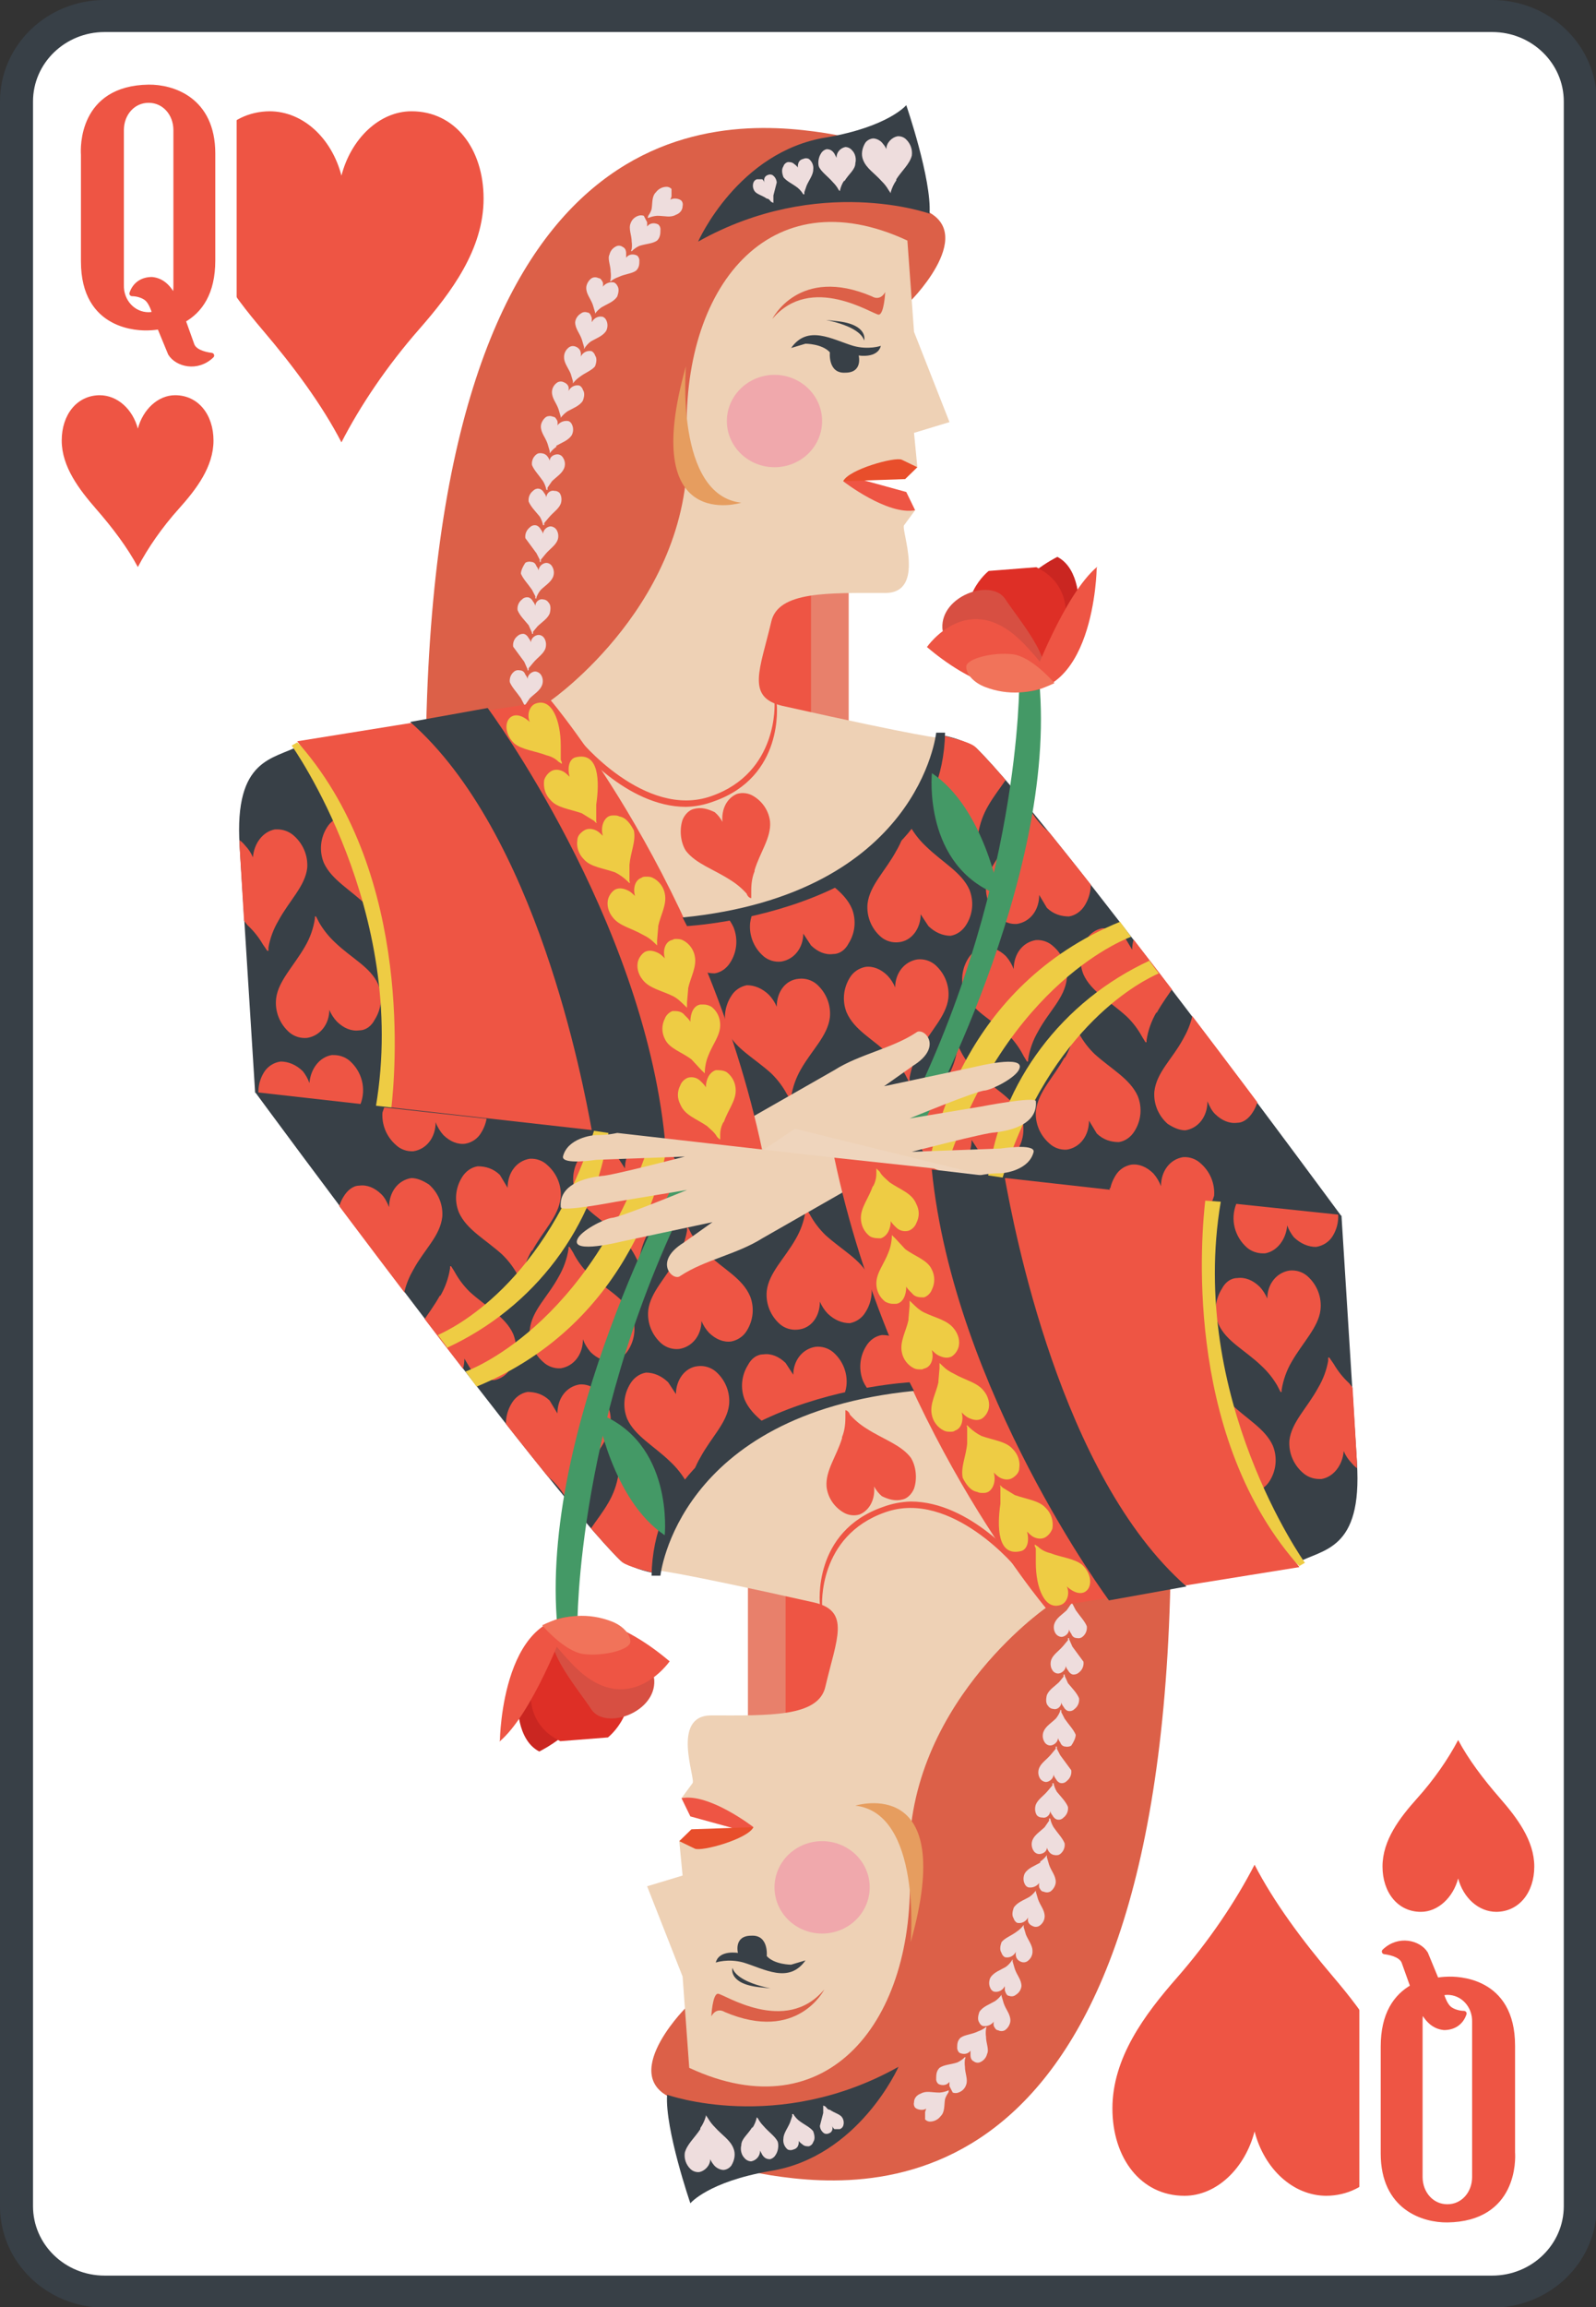 <?xml version="1.0" encoding="UTF-8"?>
<svg xmlns="http://www.w3.org/2000/svg" xmlns:xlink="http://www.w3.org/1999/xlink" width="90px" height="130px" viewBox="0 0 90 130" version="1.1">
<rect x="0" y="0" width="90" height="130" fill="#333333" stroke="none"/>
<defs>
<clipPath id="clip1">
  <path d="M 13 40 L 71 40 L 71 69 L 13 69 Z M 13 40 "/>
</clipPath>
<clipPath id="clip2">
  <path d="M 16.949 41.953 L 23.254 40.801 C 26.379 45.887 32.434 53.273 41.113 51.699 C 50.293 50.004 52.48 44.434 52.98 41.406 C 54.043 41.648 54.852 41.891 55.039 42.133 C 59.348 46.371 75.648 68.473 75.648 68.473 L 13.449 61.633 L 13.449 46.25 L 16.949 42.012 Z M 16.949 41.953 "/>
</clipPath>
<clipPath id="clip3">
  <path d="M 19 61 L 77 61 L 77 90 L 19 90 Z M 19 61 "/>
</clipPath>
<clipPath id="clip4">
  <path d="M 73.086 88.121 L 66.781 89.273 C 63.656 84.188 57.602 76.801 48.918 78.375 C 39.738 80.07 37.555 85.641 37.055 88.668 C 35.992 88.426 35.18 88.184 34.996 87.941 C 30.684 83.703 14.387 61.602 14.387 61.602 L 76.582 68.441 L 76.582 83.824 L 73.086 88.062 Z M 73.086 88.121 "/>
</clipPath>
</defs>
<g id="surface1">
<path style="fill-rule:nonzero;fill:rgb(100%,100%,100%);fill-opacity:1;stroke-width:3;stroke-linecap:butt;stroke-linejoin:miter;stroke:rgb(21.961%,25.098%,27.843%);stroke-opacity:1;stroke-miterlimit:4;" d="M 9.503 1.499 L 135.497 1.499 C 139.921 1.499 143.502 5.082 143.502 9.502 L 143.502 206.498 C 143.502 210.918 139.921 214.501 135.497 214.501 L 9.503 214.501 C 5.079 214.501 1.498 210.918 1.498 206.498 L 1.498 9.502 C 1.498 5.082 5.079 1.499 9.503 1.499 Z M 9.503 1.499 " transform="matrix(0.621,0,0,0.602,-0,-0)"/>
<path style=" stroke:none;fill-rule:nonzero;fill:rgb(93.333%,33.333%,26.667%);fill-opacity:1;" d="M 15.246 6.27 C 12.785 6.27 11.184 8.395 11.184 11.191 C 11.184 14.043 13.055 16.531 14.816 18.605 C 16.582 20.676 18.184 22.852 19.254 24.926 C 20.32 22.852 21.82 20.625 23.637 18.551 C 25.453 16.48 27.27 14.043 27.27 11.191 C 27.27 8.395 25.668 6.27 23.207 6.27 C 21.391 6.27 19.789 7.824 19.254 9.898 C 18.719 7.824 17.117 6.27 15.191 6.27 Z M 15.246 6.27 "/>
<path style=" stroke:none;fill-rule:nonzero;fill:rgb(100%,100%,100%);fill-opacity:1;" d="M 4.777 4.215 L 13.344 4.215 L 13.344 34.305 L 4.777 34.305 Z M 4.777 4.215 "/>
<path style=" stroke:none;fill-rule:nonzero;fill:rgb(93.333%,33.333%,26.667%);fill-opacity:1;" d="M 74.754 123.73 C 77.215 123.73 78.816 121.605 78.816 118.809 C 78.816 115.957 76.945 113.469 75.184 111.395 C 73.418 109.324 71.816 107.148 70.746 105.074 C 69.676 107.148 68.18 109.375 66.363 111.449 C 64.547 113.52 62.73 115.957 62.73 118.809 C 62.73 121.605 64.332 123.73 66.793 123.73 C 68.609 123.73 70.211 122.176 70.746 120.102 C 71.281 122.176 72.883 123.73 74.809 123.73 Z M 74.754 123.73 "/>
<path style=" stroke:none;fill-rule:nonzero;fill:rgb(21.961%,25.098%,27.843%);fill-opacity:1;" d="M 14.629 61.562 L 46.809 45.391 L 75.406 68.453 L 43.227 84.863 Z M 14.629 61.562 "/>
<path style=" stroke:none;fill-rule:nonzero;fill:rgb(90.98%,50.196%,41.961%);fill-opacity:1;" d="M 47.859 31.66 L 47.859 40.922 C 47.859 40.922 42.363 41.105 41.613 38.078 C 40.863 35.051 47.859 31.66 47.859 31.66 Z M 47.859 31.66 "/>
<path style=" stroke:none;fill-rule:nonzero;fill:rgb(93.333%,33.333%,26.667%);fill-opacity:1;" d="M 45.734 32.629 L 41.051 32.629 L 41.051 43.828 L 45.734 43.828 Z M 45.734 32.629 "/>
<path style=" stroke:none;fill-rule:nonzero;fill:rgb(86.275%,37.647%,28.235%);fill-opacity:1;" d="M 51.418 16.883 C 51.418 16.883 55.664 12.586 51.418 11.617 C 51.418 11.617 52.73 8.469 46.547 7.5 C 40.305 6.531 24.066 5.863 24.004 43.465 L 35.246 41.527 Z M 51.418 16.883 "/>
<path style=" stroke:none;fill-rule:nonzero;fill:rgb(93.333%,81.961%,70.98%);fill-opacity:1;" d="M 31.062 39.469 C 31.062 39.469 39.18 33.84 38.742 24.816 C 38.367 16.219 43.363 9.922 51.168 13.555 L 51.543 18.699 L 53.543 23.785 L 51.543 24.391 L 51.73 26.328 L 47.547 27.117 L 51.605 28.75 L 50.98 29.598 C 50.793 29.84 52.23 33.414 49.918 33.414 C 46.734 33.414 43.863 33.293 43.488 35.051 C 42.863 37.715 42.051 39.289 44.113 39.773 C 52.23 41.59 53.043 41.59 53.043 41.59 C 53.043 41.59 58.164 58.848 38.992 60.059 Z M 31.062 39.469 "/>
<path style=" stroke:none;fill-rule:nonzero;fill:rgb(21.961%,25.098%,27.843%);fill-opacity:1;" d="M 49.672 19.488 C 49.672 19.488 48.984 19.73 48.109 19.488 C 46.922 19.125 45.547 18.277 44.613 19.609 L 45.422 19.367 C 45.422 19.367 46.359 19.367 46.797 19.852 C 46.797 19.852 46.672 21.062 47.672 21 C 48.672 21 48.422 20.031 48.422 20.031 C 48.422 20.031 49.484 20.215 49.672 19.488 Z M 49.672 19.488 "/>
<path style=" stroke:none;fill-rule:nonzero;fill:rgb(86.275%,37.647%,28.235%);fill-opacity:1;" d="M 49.918 16.461 C 49.918 16.461 49.855 17.73 49.547 17.73 C 49.234 17.73 45.734 15.371 43.551 17.973 C 43.551 17.973 45.051 14.945 49.172 16.703 C 49.172 16.703 49.609 17.004 49.918 16.461 Z M 49.918 16.461 "/>
<path style=" stroke:none;fill-rule:nonzero;fill:rgb(21.961%,25.098%,27.843%);fill-opacity:1;" d="M 52.98 41.406 C 53.711 41.516 54.41 41.762 55.039 42.133 C 59.348 46.371 75.648 68.535 75.648 68.535 L 55.227 66.234 L 41.488 63.508 C 39.742 59.027 35.121 58.059 38.68 51.941 C 39.496 51.938 40.312 51.855 41.113 51.699 C 50.293 50.004 52.48 44.496 52.98 41.406 Z M 16.887 42.012 C 20.766 48.086 22.375 55.27 21.445 62.359 L 14.387 61.57 L 13.512 47.645 C 13.199 42.68 15.449 42.801 16.887 42.012 Z M 16.887 42.012 "/>
<g clip-path="url(#clip1)" clip-rule="nonzero">
<g clip-path="url(#clip2)" clip-rule="nonzero">
<path style=" stroke:none;fill-rule:nonzero;fill:rgb(93.333%,33.333%,26.667%);fill-opacity:1;" d="M 53.98 40.379 L 51.605 43.223 C 52.043 44.254 53.105 44.738 54.043 45.645 C 54.387 45.965 54.68 46.332 54.914 46.734 L 55.102 47.098 L 55.164 47.098 L 55.164 46.977 C 55.25 46.426 55.441 45.891 55.727 45.402 C 56.352 44.312 57.227 43.527 57.352 42.496 Z M 19.32 46.008 C 18.953 46.082 18.637 46.301 18.445 46.613 C 18.062 47.215 17.992 47.957 18.258 48.613 C 18.695 49.582 19.758 50.125 20.695 51.035 Z M 15.512 46.734 C 14.824 46.855 14.324 47.523 14.262 48.309 C 14.16 48.062 14.012 47.84 13.824 47.645 C 13.734 47.531 13.629 47.43 13.512 47.34 L 13.512 47.703 L 13.762 51.883 L 13.949 52.125 C 14.297 52.445 14.59 52.812 14.824 53.215 L 15.074 53.578 L 15.137 53.578 L 15.137 53.395 C 15.23 52.863 15.422 52.352 15.699 51.883 C 16.324 50.73 17.199 49.945 17.324 48.914 C 17.379 48.199 17.074 47.5 16.512 47.039 C 16.266 46.844 15.957 46.734 15.637 46.734 C 15.594 46.734 15.555 46.734 15.512 46.734 Z M 18.695 59.453 C 18.008 59.574 17.512 60.238 17.449 61.027 C 17.363 60.785 17.234 60.559 17.074 60.359 C 16.699 59.996 16.262 59.816 15.824 59.816 C 15.434 59.871 15.09 60.094 14.887 60.422 C 14.66 60.785 14.551 61.207 14.574 61.633 L 20.32 62.238 C 20.668 61.363 20.418 60.375 19.695 59.754 C 19.449 59.559 19.141 59.449 18.82 59.453 C 18.781 59.449 18.738 59.449 18.695 59.453 Z M 57.789 45.223 L 57.789 45.344 C 57.699 45.898 57.512 46.434 57.227 46.918 L 57.227 46.855 C 56.602 48.008 55.727 48.793 55.602 49.883 C 55.551 50.57 55.828 51.238 56.352 51.699 C 56.613 51.957 56.977 52.09 57.352 52.062 C 58.102 51.941 58.602 51.277 58.602 50.43 L 59.035 51.156 C 59.41 51.52 59.848 51.641 60.285 51.641 C 60.66 51.578 60.973 51.336 61.16 51.035 C 61.543 50.434 61.613 49.695 61.348 49.035 C 60.91 48.066 59.848 47.523 58.91 46.676 C 58.562 46.336 58.266 45.949 58.039 45.523 L 57.852 45.223 Z M 51.105 46.25 L 51.105 46.434 C 51.012 46.965 50.82 47.48 50.543 47.945 C 49.918 49.098 49.047 49.883 48.922 50.914 C 48.852 51.617 49.129 52.316 49.672 52.789 C 49.945 53.023 50.309 53.133 50.668 53.094 C 51.418 53.031 51.918 52.305 51.918 51.52 L 52.355 52.184 C 52.73 52.547 53.168 52.73 53.605 52.73 C 53.98 52.668 54.289 52.426 54.477 52.125 C 54.863 51.523 54.93 50.785 54.664 50.125 C 54.227 49.156 53.168 48.613 52.23 47.703 C 51.887 47.383 51.59 47.016 51.355 46.613 L 51.168 46.25 Z M 43.926 49.035 C 43.301 50.188 42.426 50.973 42.301 52.004 C 42.23 52.707 42.508 53.406 43.051 53.879 C 43.324 54.113 43.688 54.223 44.051 54.184 C 44.801 54.062 45.297 53.395 45.297 52.609 L 45.734 53.273 C 46.109 53.637 46.547 53.82 46.984 53.758 C 47.359 53.758 47.672 53.516 47.859 53.152 C 48.223 52.57 48.293 51.855 48.047 51.215 C 47.609 50.188 46.547 49.703 45.609 48.793 C 44.02 47.074 44.973 47.031 43.926 49.035 Z M 38.93 49.883 L 37.242 50.125 L 38.617 53.637 C 38.742 53.941 38.867 54.184 39.055 54.363 C 39.43 54.727 39.867 54.848 40.305 54.848 C 40.676 54.789 40.988 54.547 41.176 54.242 C 41.562 53.645 41.629 52.902 41.363 52.246 C 40.926 51.277 39.867 50.793 38.93 49.883 Z M 17.758 51.641 L 17.758 51.762 C 17.672 52.32 17.484 52.852 17.199 53.336 C 16.574 54.426 15.699 55.273 15.574 56.242 C 15.484 56.969 15.762 57.691 16.324 58.18 C 16.598 58.41 16.961 58.52 17.324 58.484 C 18.07 58.363 18.57 57.695 18.57 56.906 C 18.676 57.152 18.82 57.379 19.008 57.574 C 19.383 57.938 19.82 58.121 20.258 58.059 C 20.633 58.059 20.945 57.816 21.133 57.453 C 21.516 56.852 21.586 56.113 21.32 55.453 C 20.883 54.484 19.82 54 18.883 53.094 C 18.539 52.773 18.246 52.406 18.008 52.004 L 17.82 51.641 Z M 65.094 51.941 C 64.344 52.004 63.844 52.668 63.844 53.516 L 63.41 52.789 C 63.035 52.426 62.598 52.305 62.16 52.305 C 61.789 52.379 61.473 52.598 61.285 52.91 C 60.898 53.516 60.828 54.25 61.098 54.91 C 61.535 55.879 62.598 56.422 63.531 57.273 C 63.883 57.609 64.176 58 64.406 58.422 L 64.594 58.727 L 64.656 58.727 L 64.656 58.605 C 64.742 58.051 64.934 57.516 65.219 57.031 L 65.219 57.09 C 65.844 55.938 66.719 55.152 66.844 54.062 C 66.895 53.379 66.617 52.707 66.094 52.246 C 65.816 52.016 65.457 51.906 65.094 51.941 Z M 58.414 52.973 C 57.664 53.094 57.164 53.758 57.164 54.605 C 57.062 54.34 56.914 54.094 56.727 53.879 C 56.352 53.516 55.914 53.336 55.477 53.395 C 55.109 53.469 54.789 53.688 54.602 54 C 54.223 54.605 54.148 55.34 54.414 56 C 54.852 56.969 55.914 57.453 56.852 58.301 C 57.207 58.656 57.5 59.066 57.727 59.512 L 57.914 59.816 L 57.977 59.816 L 57.977 59.695 C 58.062 59.141 58.254 58.605 58.539 58.121 C 59.16 56.969 60.035 56.242 60.16 55.152 C 60.211 54.469 59.934 53.797 59.41 53.336 C 59.148 53.082 58.789 52.949 58.414 52.973 Z M 51.73 54.062 C 50.98 54.184 50.48 54.848 50.48 55.637 C 50.375 55.395 50.23 55.164 50.043 54.969 C 49.672 54.605 49.234 54.426 48.797 54.484 C 48.426 54.559 48.109 54.777 47.922 55.09 C 47.559 55.68 47.484 56.387 47.734 57.031 C 48.172 58.059 49.234 58.543 50.168 59.453 C 50.516 59.77 50.809 60.137 51.043 60.543 L 51.23 60.906 L 51.293 60.906 L 51.293 60.723 C 51.387 60.191 51.578 59.676 51.855 59.211 C 52.48 58.059 53.355 57.273 53.48 56.242 C 53.551 55.535 53.273 54.84 52.73 54.363 C 52.453 54.133 52.094 54.023 51.73 54.062 Z M 45.051 55.152 C 44.301 55.211 43.801 55.879 43.801 56.727 C 43.695 56.484 43.551 56.254 43.363 56.059 C 42.988 55.695 42.551 55.516 42.113 55.516 C 41.746 55.59 41.426 55.805 41.238 56.121 C 40.836 56.738 40.766 57.504 41.051 58.18 C 41.488 59.09 42.551 59.633 43.488 60.48 C 43.836 60.82 44.133 61.207 44.363 61.633 L 44.551 61.934 L 44.613 61.934 L 44.613 61.812 C 44.699 61.258 44.887 60.727 45.172 60.238 C 45.797 59.148 46.672 58.363 46.797 57.332 C 46.867 56.625 46.59 55.93 46.047 55.453 C 45.773 55.223 45.41 55.113 45.051 55.152 Z M 67.344 56.848 L 67.219 56.969 C 67.223 57.09 67.223 57.211 67.219 57.332 C 67.109 57.758 66.941 58.16 66.719 58.543 C 66.094 59.695 65.219 60.422 65.094 61.512 C 65.043 62.195 65.32 62.863 65.844 63.328 C 66.219 63.57 66.531 63.691 66.844 63.691 C 67.594 63.57 68.09 62.902 68.09 62.055 C 68.215 62.359 68.34 62.602 68.527 62.781 C 68.902 63.145 69.34 63.328 69.777 63.266 C 70.152 63.266 70.465 62.965 70.652 62.66 C 71.035 62.059 71.105 61.32 70.84 60.664 C 70.402 59.695 69.34 59.211 68.402 58.301 C 68.055 57.961 67.762 57.574 67.531 57.152 Z M 60.598 57.938 L 60.598 58.059 C 60.512 58.609 60.324 59.148 60.035 59.633 L 60.035 59.574 C 59.41 60.723 58.539 61.512 58.414 62.602 C 58.363 63.285 58.637 63.953 59.16 64.418 C 59.426 64.672 59.785 64.805 60.16 64.781 C 60.91 64.66 61.41 63.992 61.41 63.145 L 61.848 63.871 C 62.223 64.234 62.66 64.355 63.098 64.355 C 63.469 64.297 63.781 64.055 63.969 63.75 C 64.355 63.148 64.422 62.41 64.156 61.754 C 63.719 60.785 62.66 60.238 61.723 59.391 C 61.371 59.051 61.078 58.664 60.848 58.242 L 60.66 57.938 Z M 53.98 58.969 L 53.98 59.148 C 53.891 59.699 53.703 60.238 53.418 60.723 C 52.793 61.812 51.918 62.602 51.793 63.629 C 51.723 64.336 52 65.031 52.543 65.508 C 52.816 65.738 53.18 65.848 53.543 65.809 C 54.289 65.75 54.789 65.082 54.789 64.234 L 55.227 64.902 C 55.602 65.266 56.039 65.445 56.477 65.445 C 56.852 65.387 57.164 65.145 57.352 64.84 C 57.754 64.227 57.824 63.457 57.539 62.781 C 57.102 61.875 56.039 61.328 55.102 60.48 C 54.754 60.141 54.457 59.754 54.227 59.332 L 54.043 58.969 Z M 66.719 65.203 C 65.969 65.324 65.469 65.992 65.469 66.84 C 65.367 66.57 65.219 66.324 65.031 66.113 C 64.656 65.75 64.219 65.566 63.781 65.629 C 63.414 65.699 63.098 65.918 62.91 66.234 C 62.527 66.84 62.453 67.57 62.723 68.23 L 66.844 70.352 C 67.57 69.469 68.121 68.461 68.465 67.383 C 68.516 66.699 68.242 66.027 67.719 65.566 C 67.453 65.312 67.094 65.18 66.719 65.203 Z M 66.719 65.203 "/>
</g>
</g>
<path style=" stroke:none;fill-rule:nonzero;fill:rgb(94.118%,65.882%,67.451%);fill-opacity:1;" d="M 40.988 23.727 C 40.988 24.418 41.273 25.078 41.777 25.566 C 42.281 26.055 42.965 26.328 43.676 26.328 C 44.387 26.328 45.07 26.055 45.574 25.566 C 46.078 25.078 46.359 24.418 46.359 23.727 C 46.359 23.035 46.078 22.375 45.574 21.887 C 45.07 21.398 44.387 21.121 43.676 21.121 C 42.965 21.121 42.281 21.398 41.777 21.887 C 41.273 22.375 40.988 23.035 40.988 23.727 Z M 40.988 23.727 "/>
<path style=" stroke:none;fill-rule:nonzero;fill:rgb(21.961%,25.098%,27.843%);fill-opacity:1;" d="M 48.734 19.184 C 48.734 19.184 48.984 18.277 47.172 18.094 C 45.359 17.914 48.359 18.094 48.734 19.184 Z M 48.734 19.184 "/>
<path style=" stroke:none;fill-rule:nonzero;fill:rgb(93.333%,33.333%,26.667%);fill-opacity:1;" d="M 51.605 28.75 L 51.105 27.723 L 48.234 26.934 L 47.547 27.117 C 47.547 27.117 50.043 29.055 51.605 28.75 Z M 51.605 28.75 "/>
<path style=" stroke:none;fill-rule:nonzero;fill:rgb(90.98%,30.588%,16.863%);fill-opacity:1;" d="M 51.73 26.328 L 50.855 25.906 C 50.48 25.723 47.859 26.449 47.547 27.117 L 51.043 26.996 Z M 51.73 26.328 "/>
<path style=" stroke:none;fill-rule:nonzero;fill:rgb(93.333%,86.667%,86.667%);fill-opacity:1;" d="M 37.555 10.527 C 37.332 10.539 37.125 10.652 36.992 10.828 C 36.742 11.07 36.805 11.434 36.742 11.797 C 36.699 11.926 36.637 12.047 36.555 12.16 C 36.555 12.223 36.492 12.281 36.555 12.281 C 36.715 12.215 36.883 12.172 37.055 12.16 C 37.492 12.16 37.805 12.281 38.117 12.102 C 38.305 12.039 38.492 11.859 38.492 11.617 C 38.52 11.512 38.5 11.398 38.43 11.312 C 38.305 11.191 37.992 11.133 37.805 11.254 L 37.867 11.07 L 37.867 10.648 C 37.789 10.562 37.672 10.516 37.555 10.527 Z M 36.094 12.137 C 36.059 12.141 36.027 12.148 35.992 12.16 C 35.789 12.227 35.625 12.383 35.559 12.586 C 35.434 12.887 35.621 13.25 35.621 13.613 C 35.641 13.754 35.641 13.898 35.621 14.039 C 35.621 14.039 35.559 14.16 35.621 14.16 C 35.746 14.031 35.891 13.93 36.055 13.855 C 36.43 13.734 36.805 13.734 37.055 13.555 C 37.242 13.371 37.242 13.129 37.242 12.949 C 37.254 12.832 37.207 12.723 37.117 12.645 C 36.867 12.523 36.617 12.586 36.492 12.766 L 36.492 12.523 L 36.305 12.16 C 36.238 12.137 36.164 12.129 36.094 12.137 Z M 34.914 13.844 C 34.879 13.844 34.844 13.848 34.809 13.855 C 34.586 13.934 34.422 14.117 34.371 14.34 C 34.246 14.582 34.434 14.945 34.434 15.309 C 34.453 15.449 34.453 15.594 34.434 15.734 C 34.434 15.793 34.371 15.855 34.434 15.855 C 34.562 15.75 34.711 15.668 34.871 15.613 C 35.246 15.43 35.621 15.43 35.871 15.25 C 36.055 15.066 36.055 14.887 36.055 14.645 C 36.043 14.551 36 14.465 35.93 14.402 C 35.684 14.281 35.434 14.34 35.309 14.523 L 35.309 14.281 C 35.309 14.098 35.246 13.977 35.121 13.918 C 35.059 13.871 34.988 13.848 34.914 13.844 Z M 33.559 15.625 C 33.492 15.625 33.43 15.641 33.371 15.672 C 33.184 15.793 33.059 16.035 33.059 16.219 C 33.059 16.582 33.309 16.824 33.434 17.188 L 33.559 17.609 L 33.559 17.672 C 33.66 17.527 33.789 17.406 33.934 17.309 C 34.246 17.125 34.621 17.004 34.809 16.703 C 34.871 16.52 34.934 16.277 34.809 16.098 C 34.77 16.016 34.703 15.953 34.621 15.914 C 34.383 15.871 34.137 15.965 33.996 16.156 C 34.012 16.078 34.012 15.996 33.996 15.914 C 33.934 15.793 33.871 15.672 33.746 15.672 C 33.688 15.641 33.625 15.625 33.559 15.625 Z M 33.027 17.586 C 32.926 17.574 32.824 17.605 32.746 17.672 C 32.574 17.777 32.457 17.957 32.434 18.156 C 32.434 18.52 32.684 18.762 32.809 19.125 L 32.934 19.547 L 32.934 19.668 C 33.031 19.504 33.156 19.363 33.309 19.246 C 33.621 19.062 33.996 18.941 34.184 18.641 C 34.246 18.52 34.309 18.277 34.184 18.035 C 34.145 17.953 34.078 17.891 33.996 17.852 C 33.746 17.793 33.496 17.914 33.371 18.156 L 33.371 17.914 C 33.309 17.73 33.246 17.609 33.121 17.609 C 33.09 17.598 33.059 17.59 33.027 17.586 Z M 32.246 19.504 C 32.203 19.512 32.16 19.527 32.121 19.547 C 31.914 19.68 31.793 19.91 31.809 20.152 C 31.809 20.457 32.059 20.758 32.184 21.062 L 32.309 21.484 L 32.309 21.605 C 32.41 21.465 32.539 21.344 32.684 21.242 C 32.996 21 33.371 20.879 33.559 20.637 C 33.621 20.457 33.684 20.215 33.559 20.031 C 33.531 19.934 33.461 19.848 33.371 19.789 C 33.121 19.73 32.871 19.852 32.746 20.094 C 32.762 20.012 32.762 19.93 32.746 19.852 C 32.719 19.715 32.625 19.605 32.496 19.547 C 32.422 19.508 32.332 19.492 32.246 19.504 Z M 31.559 21.504 C 31.516 21.512 31.473 21.523 31.434 21.547 C 31.246 21.668 31.129 21.871 31.125 22.09 C 31.125 22.453 31.371 22.695 31.496 23.059 L 31.621 23.484 L 31.621 23.543 C 31.723 23.402 31.852 23.281 31.996 23.18 C 32.309 23 32.684 22.879 32.871 22.574 C 32.934 22.395 32.996 22.152 32.871 21.969 C 32.844 21.871 32.777 21.785 32.684 21.727 C 32.434 21.668 32.184 21.789 32.059 22.031 C 32.074 21.949 32.074 21.867 32.059 21.789 C 32.016 21.676 31.926 21.59 31.809 21.547 C 31.734 21.504 31.645 21.488 31.559 21.504 Z M 30.938 23.449 C 30.895 23.453 30.852 23.465 30.812 23.484 C 30.625 23.605 30.5 23.848 30.5 24.027 C 30.5 24.391 30.75 24.633 30.875 24.996 L 31 25.422 L 31 25.543 C 31.102 25.402 31.227 25.277 31.371 25.18 L 31.371 25.117 C 31.684 24.938 32.059 24.816 32.246 24.512 C 32.309 24.391 32.371 24.148 32.246 23.906 C 32.211 23.828 32.145 23.762 32.059 23.727 C 31.82 23.684 31.578 23.777 31.434 23.969 C 31.449 23.887 31.449 23.805 31.434 23.727 C 31.371 23.605 31.312 23.484 31.188 23.484 C 31.109 23.449 31.02 23.434 30.938 23.449 Z M 30.398 25.535 C 30.344 25.547 30.293 25.57 30.25 25.602 C 30.062 25.75 29.969 25.977 30 26.207 C 30.125 26.512 30.375 26.754 30.625 27.117 C 30.715 27.266 30.777 27.43 30.812 27.602 L 30.875 27.602 L 30.875 27.48 L 31.125 27.117 C 31.371 26.875 31.684 26.691 31.809 26.391 C 31.891 26.191 31.867 25.965 31.746 25.785 C 31.684 25.676 31.566 25.605 31.434 25.602 C 31.25 25.602 31 25.723 31 25.965 C 30.973 25.879 30.934 25.797 30.875 25.723 C 30.801 25.621 30.688 25.555 30.562 25.543 C 30.508 25.531 30.453 25.531 30.398 25.543 Z M 30.375 27.535 C 30.258 27.523 30.141 27.57 30.062 27.656 C 29.875 27.801 29.781 28.031 29.812 28.262 C 29.938 28.562 30.188 28.805 30.438 29.109 C 30.527 29.258 30.59 29.422 30.625 29.594 L 30.688 29.594 L 30.688 29.473 L 30.938 29.176 C 31.188 28.871 31.496 28.691 31.621 28.387 C 31.684 28.207 31.684 27.965 31.559 27.781 C 31.48 27.695 31.367 27.652 31.25 27.66 C 31.062 27.602 30.812 27.781 30.812 28.023 C 30.789 27.938 30.746 27.852 30.688 27.781 C 30.625 27.66 30.5 27.539 30.375 27.539 Z M 30.188 29.594 C 30.066 29.586 29.953 29.633 29.875 29.719 C 29.688 29.867 29.594 30.098 29.625 30.324 L 30.25 31.172 L 30.438 31.539 L 30.438 31.66 L 30.5 31.66 L 30.5 31.539 L 30.75 31.234 C 31 30.93 31.312 30.75 31.438 30.445 C 31.516 30.246 31.492 30.023 31.375 29.84 C 31.301 29.738 31.188 29.672 31.062 29.66 C 30.875 29.66 30.625 29.84 30.625 30.082 C 30.602 29.996 30.559 29.914 30.5 29.84 C 30.438 29.719 30.312 29.598 30.188 29.598 Z M 29.832 31.652 C 29.758 31.652 29.688 31.672 29.625 31.711 C 29.5 31.895 29.375 32.145 29.375 32.324 C 29.5 32.629 29.75 32.871 30 33.234 L 30.188 33.598 L 30.188 33.719 L 30.25 33.719 L 30.25 33.656 C 30.309 33.504 30.391 33.359 30.5 33.234 C 30.75 32.992 31.062 32.809 31.188 32.508 C 31.266 32.305 31.242 32.082 31.125 31.902 C 31.059 31.793 30.941 31.723 30.812 31.719 C 30.625 31.719 30.375 31.902 30.375 32.145 C 30.348 32.055 30.309 31.973 30.25 31.902 C 30.188 31.719 30.062 31.66 29.938 31.66 C 29.902 31.648 29.867 31.645 29.832 31.645 Z M 29.75 33.656 C 29.633 33.648 29.516 33.691 29.438 33.777 C 29.25 33.922 29.156 34.152 29.188 34.383 C 29.312 34.688 29.562 34.93 29.812 35.23 L 30 35.656 L 30 35.715 L 30.062 35.715 L 30.062 35.594 L 30.312 35.293 C 30.562 35.051 30.875 34.867 31 34.566 C 31.062 34.324 31.062 34.082 30.938 33.961 C 30.871 33.852 30.754 33.781 30.625 33.777 C 30.438 33.719 30.188 33.898 30.188 34.141 C 30.164 34.051 30.121 33.969 30.062 33.898 C 30 33.777 29.875 33.656 29.75 33.656 Z M 29.5 35.715 C 29.383 35.715 29.27 35.758 29.188 35.836 C 29 35.98 28.906 36.211 28.938 36.441 L 29.562 37.289 L 29.75 37.715 L 29.75 37.773 L 29.812 37.773 L 29.812 37.652 L 30.062 37.352 C 30.312 37.047 30.625 36.867 30.75 36.562 C 30.812 36.383 30.812 36.141 30.688 35.957 C 30.621 35.848 30.504 35.781 30.375 35.777 C 30.188 35.777 29.938 35.957 29.938 36.199 C 29.914 36.113 29.871 36.027 29.812 35.957 C 29.75 35.836 29.625 35.715 29.5 35.715 Z M 29.207 37.762 C 29.133 37.766 29.059 37.789 29 37.836 C 28.812 37.98 28.719 38.211 28.75 38.441 C 28.875 38.742 29.125 38.984 29.375 39.348 L 29.562 39.711 L 29.562 39.832 L 29.625 39.832 L 29.625 39.711 L 29.875 39.348 C 30.125 39.105 30.438 38.926 30.562 38.621 C 30.641 38.422 30.621 38.195 30.5 38.016 C 30.426 37.914 30.312 37.848 30.188 37.836 C 30 37.836 29.75 38.016 29.75 38.258 C 29.727 38.168 29.684 38.086 29.625 38.016 C 29.562 37.836 29.438 37.773 29.312 37.773 C 29.277 37.766 29.242 37.762 29.207 37.762 Z M 29.207 37.762 "/>
<path style=" stroke:none;fill-rule:nonzero;fill:rgb(21.961%,25.098%,27.843%);fill-opacity:1;" d="M 39.367 13.613 C 39.367 13.613 41.613 8.527 46.609 7.742 C 50.105 7.137 51.105 5.926 51.105 5.926 C 51.105 5.926 52.543 10.102 52.418 12.039 C 52.418 12.039 46.172 9.801 39.367 13.613 Z M 39.367 13.613 "/>
<path style=" stroke:none;fill-rule:nonzero;fill:rgb(93.333%,86.667%,86.667%);fill-opacity:1;" d="M 50.543 10.164 C 50.402 10.363 50.297 10.59 50.23 10.828 L 50.23 10.891 L 50.105 10.707 C 50.004 10.531 49.879 10.367 49.73 10.223 C 49.297 9.738 48.859 9.496 48.672 9.012 C 48.547 8.711 48.609 8.348 48.797 8.043 C 48.898 7.906 49.059 7.82 49.234 7.801 C 49.422 7.801 49.672 7.922 49.793 8.105 C 49.875 8.195 49.938 8.297 49.98 8.406 C 49.98 8.043 50.293 7.742 50.605 7.68 C 50.793 7.664 50.977 7.73 51.105 7.863 C 51.348 8.102 51.465 8.438 51.418 8.77 C 51.293 9.254 50.855 9.617 50.543 10.102 Z M 47.609 10.164 C 47.484 10.348 47.402 10.551 47.359 10.77 L 47.297 10.707 C 47.215 10.551 47.109 10.41 46.984 10.285 C 46.672 9.922 46.297 9.68 46.172 9.375 C 46.109 9.133 46.172 8.832 46.297 8.648 C 46.363 8.527 46.477 8.441 46.609 8.406 C 46.797 8.406 46.922 8.469 47.047 8.648 L 47.172 8.891 C 47.164 8.598 47.375 8.344 47.672 8.285 C 47.816 8.289 47.953 8.355 48.047 8.469 C 48.234 8.648 48.297 8.953 48.234 9.195 C 48.234 9.559 47.859 9.801 47.609 10.223 Z M 45.484 10.465 L 45.359 10.828 L 45.359 10.949 L 45.297 10.949 C 45.215 10.812 45.109 10.688 44.988 10.586 C 44.676 10.344 44.363 10.223 44.176 9.98 C 44.113 9.801 44.051 9.559 44.176 9.375 C 44.211 9.258 44.305 9.168 44.426 9.133 C 44.551 9.133 44.676 9.133 44.801 9.254 C 44.871 9.301 44.938 9.363 44.988 9.438 C 44.988 9.195 45.047 9.012 45.297 8.953 C 45.398 8.906 45.512 8.906 45.609 8.953 C 45.797 9.098 45.891 9.328 45.859 9.559 C 45.859 9.859 45.609 10.164 45.484 10.465 Z M 43.613 11.012 L 43.613 11.434 L 43.488 11.375 C 43.426 11.312 43.363 11.191 43.238 11.191 C 42.988 11.012 42.676 10.949 42.551 10.77 C 42.453 10.625 42.43 10.445 42.488 10.285 C 42.52 10.199 42.59 10.133 42.676 10.102 L 42.988 10.102 C 43.043 10.152 43.086 10.215 43.113 10.285 C 43.051 10.102 43.113 9.922 43.301 9.859 C 43.379 9.824 43.469 9.824 43.551 9.859 C 43.699 9.953 43.789 10.113 43.801 10.285 Z M 43.613 11.012 "/>
<path style=" stroke:none;fill-rule:nonzero;fill:rgb(93.333%,33.333%,26.667%);fill-opacity:1;" d="M 38.68 45.465 C 39.215 45.453 39.742 45.348 40.242 45.16 C 44.238 43.77 43.801 39.711 43.801 39.652 L 43.676 39.59 C 43.676 39.59 43.926 43.527 40.117 44.859 C 36.367 46.191 32.621 41.648 32.621 41.59 L 32.371 41.832 C 32.496 42.012 35.309 45.465 38.68 45.465 Z M 42.551 49.098 C 42.426 49.398 42.363 49.762 42.363 50.188 L 42.363 50.609 C 42.238 50.609 42.113 50.43 42.113 50.367 C 41.844 50.062 41.527 49.797 41.176 49.582 C 40.242 48.977 39.242 48.672 38.68 47.945 C 38.367 47.461 38.305 46.734 38.492 46.191 C 38.617 45.887 38.867 45.645 39.117 45.586 C 39.555 45.465 39.93 45.586 40.305 45.766 C 40.484 45.918 40.633 46.105 40.738 46.312 C 40.676 45.586 40.988 44.98 41.551 44.738 C 41.867 44.641 42.211 44.688 42.488 44.859 C 43.016 45.176 43.363 45.711 43.426 46.312 C 43.488 47.219 42.863 48.008 42.551 49.035 Z M 42.551 49.098 "/>
<path style=" stroke:none;fill-rule:nonzero;fill:rgb(93.333%,80%,26.667%);fill-opacity:1;" d="M 63.16 51.941 L 63.781 52.789 C 63.781 52.789 56.789 55.211 53.293 65.992 L 52.355 65.871 C 52.605 64.176 54.289 55.574 63.16 51.941 Z M 63.16 51.941 "/>
<path style=" stroke:none;fill-rule:nonzero;fill:rgb(26.667%,60%,40%);fill-opacity:1;" d="M 51.855 63.691 C 51.855 63.691 59.66 49.52 58.602 38.379 L 57.477 38.379 C 57.477 38.379 57.602 50.367 50.793 63.508 Z M 51.855 63.691 "/>
<path style=" stroke:none;fill-rule:nonzero;fill:rgb(93.333%,80%,26.667%);fill-opacity:1;" d="M 64.844 54.184 L 65.344 54.848 C 64.531 55.211 59.285 57.695 56.539 66.355 L 55.727 66.234 C 56.461 60.961 59.891 56.406 64.844 54.121 Z M 64.844 54.184 "/>
<path style=" stroke:none;fill-rule:nonzero;fill:rgb(93.333%,81.961%,70.98%);fill-opacity:1;" d="M 51.855 58.121 C 52.293 58.121 53.043 59.09 51.48 60.059 L 49.855 61.207 L 54.977 60.117 C 54.977 60.117 57.852 59.391 57.477 60.238 C 57.289 60.723 55.977 61.391 55.539 61.449 C 55.102 61.449 51.293 63.023 51.293 63.023 L 55.289 62.359 C 55.289 62.359 58.414 61.754 58.414 62.055 C 58.539 63.508 56.602 63.75 56.102 63.812 C 55.602 63.812 51.418 64.902 51.418 64.902 L 56.414 64.719 C 56.414 64.719 58.352 64.418 58.289 64.902 C 58.039 65.93 56.664 66.113 56.414 66.113 C 56.227 66.113 55.789 66.113 55.227 66.234 L 42.988 64.84 L 41.426 63.508 L 47.047 60.301 C 48.484 59.391 50.293 59.09 51.668 58.18 C 51.719 58.137 51.789 58.113 51.855 58.121 Z M 51.855 58.121 "/>
<path style=" stroke:none;fill-rule:nonzero;fill:rgb(93.333%,33.333%,26.667%);fill-opacity:1;" d="M 31.062 39.469 C 31.062 39.469 39.805 49.762 42.988 64.84 L 37.367 64.234 L 35.371 63.387 L 33.309 63.691 L 21.445 62.359 C 21.695 60.301 22.691 49.762 16.762 41.77 Z M 31.062 39.469 "/>
<path style=" stroke:none;fill-rule:nonzero;fill:rgb(21.961%,25.098%,27.843%);fill-opacity:1;" d="M 27.5 39.895 C 27.5 39.895 36.242 51.699 37.492 64.176 L 33.371 63.691 C 32.871 60.965 30.25 46.918 23.129 40.68 Z M 27.5 39.895 "/>
<path style=" stroke:none;fill-rule:nonzero;fill:rgb(90.196%,61.569%,37.255%);fill-opacity:1;" d="M 38.68 20.637 C 38.68 20.637 38.055 27.902 41.801 28.328 C 41.801 28.328 35.992 30.145 38.68 20.637 Z M 38.68 20.637 "/>
<path style=" stroke:none;fill-rule:nonzero;fill:rgb(21.961%,25.098%,27.843%);fill-opacity:1;" d="M 52.793 41.285 C 52.793 41.285 51.855 50.367 38.492 51.699 L 38.742 52.184 C 38.742 52.184 53.105 51.398 53.293 41.285 Z M 52.793 41.285 "/>
<path style=" stroke:none;fill-rule:nonzero;fill:rgb(79.216%,14.902%,12.941%);fill-opacity:1;" d="M 58.973 38.031 C 58.973 38.031 60.203 34.574 60.836 34.16 C 60.836 34.16 60.934 32.055 59.625 31.379 C 59.625 31.379 57.152 32.602 57.348 33.883 C 57.543 35.168 58.973 38.031 58.973 38.031 Z M 58.973 38.031 "/>
<path style=" stroke:none;fill-rule:nonzero;fill:rgb(87.059%,18.431%,14.902%);fill-opacity:1;" d="M 59.207 37.836 C 59.207 37.836 61.707 33.555 58.438 31.961 L 55.754 32.172 C 55.754 32.172 53.727 33.746 54.984 36.172 C 56.246 38.598 58.691 39.973 59.234 37.754 Z M 59.207 37.836 "/>
<path style=" stroke:none;fill-rule:nonzero;fill:rgb(84.314%,30.98%,25.882%);fill-opacity:1;" d="M 58.336 38.445 C 58.336 38.445 53.234 37.195 53.141 35.391 C 53.051 33.586 55.852 32.582 56.668 33.727 C 57.457 34.949 60.012 37.859 58.336 38.445 Z M 58.336 38.445 "/>
<path style=" stroke:none;fill-rule:nonzero;fill:rgb(93.333%,33.333%,26.667%);fill-opacity:1;" d="M 61.844 32.02 C 61.844 32.02 61.734 39.898 56.793 38.895 C 54.832 38.441 53.277 37.305 52.27 36.461 C 52.27 36.461 54.625 33.055 57.727 36.262 C 60.758 39.441 58.223 38.309 58.223 38.309 C 58.223 38.309 60.02 33.484 61.871 31.938 Z M 61.844 32.02 "/>
<path style=" stroke:none;fill-rule:nonzero;fill:rgb(94.51%,45.098%,35.294%);fill-opacity:1;" d="M 59.461 38.492 C 59.461 38.492 58.199 36.996 57.102 36.867 C 56.008 36.738 54.492 37.105 54.488 37.57 C 54.484 38.035 54.977 38.496 55.551 38.711 C 56.797 39.195 58.195 39.117 59.461 38.492 Z M 59.461 38.492 "/>
<path style=" stroke:none;fill-rule:nonzero;fill:rgb(26.667%,60%,40%);fill-opacity:1;" d="M 56.352 50.449 C 56.352 50.449 55.504 45.543 52.551 43.566 C 52.551 43.566 52.012 48.828 56.352 50.449 Z M 56.352 50.449 "/>
<path style=" stroke:none;fill-rule:nonzero;fill:rgb(93.333%,80%,26.667%);fill-opacity:1;" d="M 30.188 39.652 C 29.875 39.773 29.688 40.258 29.875 40.68 C 28.75 39.652 28.062 40.984 29 41.891 C 29.438 42.254 30.188 42.316 30.812 42.559 C 31.062 42.617 31.312 42.738 31.496 42.922 L 31.684 43.043 L 31.684 42.98 C 31.684 42.922 31.621 42.859 31.621 42.801 L 31.621 42.012 C 31.621 40.621 31.125 39.289 30.188 39.652 Z M 16.762 41.832 L 16.449 42.012 C 16.449 42.012 23.066 51.277 21.195 62.359 L 22.07 62.418 C 22.254 60.785 23.379 49.461 16.949 42.012 Z M 32.434 42.68 C 32.059 42.801 31.996 43.344 32.121 43.77 C 31.996 43.648 31.871 43.527 31.746 43.465 C 31.496 43.344 31.25 43.344 31.062 43.465 C 30.875 43.586 30.75 43.77 30.688 43.949 C 30.625 44.375 30.75 44.797 31.062 45.102 C 31.434 45.523 32.121 45.586 32.809 45.828 L 33.496 46.25 L 33.621 46.371 C 33.684 46.371 33.621 46.312 33.621 46.312 L 33.621 45.344 C 33.809 44.07 33.809 42.316 32.434 42.68 Z M 34.621 45.949 C 34.496 45.949 34.434 45.949 34.309 46.008 C 33.996 46.191 33.871 46.676 33.996 47.098 C 33.871 46.977 33.746 46.855 33.621 46.797 C 33.371 46.676 33.121 46.676 32.934 46.797 C 32.746 46.918 32.559 47.098 32.559 47.34 C 32.496 47.703 32.621 48.129 32.934 48.43 C 33.309 48.855 33.996 48.914 34.684 49.156 C 34.934 49.277 35.184 49.461 35.371 49.641 L 35.496 49.762 C 35.559 49.703 35.496 49.703 35.496 49.641 L 35.496 48.734 C 35.559 48.008 35.871 47.402 35.746 46.797 C 35.559 46.434 35.309 46.07 34.934 46.008 C 34.809 45.949 34.746 45.949 34.621 45.949 Z M 36.43 49.398 C 36.367 49.398 36.242 49.398 36.18 49.461 C 35.809 49.582 35.684 50.066 35.809 50.488 C 35.684 50.367 35.559 50.246 35.434 50.188 C 35.184 50.066 34.934 50.004 34.684 50.125 C 34.496 50.246 34.371 50.43 34.309 50.609 C 34.184 50.973 34.309 51.398 34.559 51.699 C 34.934 52.184 35.621 52.305 36.242 52.668 C 36.492 52.789 36.68 52.91 36.867 53.094 L 37.055 53.273 L 37.055 52.973 L 37.117 52.246 L 37.117 52.184 C 37.242 51.578 37.617 50.973 37.492 50.367 C 37.43 50.004 37.18 49.641 36.805 49.461 C 36.68 49.398 36.555 49.398 36.43 49.398 Z M 38.055 52.91 C 37.992 52.91 37.93 52.973 37.867 52.973 C 37.492 53.094 37.367 53.578 37.492 54 C 37.367 53.879 37.242 53.758 37.117 53.699 C 36.867 53.578 36.617 53.516 36.367 53.637 C 36.18 53.758 36.055 53.941 35.992 54.121 C 35.871 54.484 35.992 54.91 36.242 55.211 C 36.617 55.695 37.305 55.816 37.93 56.121 C 38.18 56.242 38.367 56.422 38.555 56.605 L 38.742 56.785 L 38.742 56.484 L 38.805 55.758 L 38.805 55.695 C 38.93 55.09 39.305 54.484 39.18 53.879 C 39.117 53.516 38.867 53.152 38.492 52.973 C 38.367 52.91 38.242 52.91 38.055 52.91 Z M 39.68 56.605 L 39.492 56.605 C 39.117 56.664 38.93 57.09 38.93 57.574 C 38.867 57.453 38.742 57.332 38.617 57.211 C 38.43 56.969 38.18 56.969 37.93 56.969 C 37.742 57.031 37.555 57.211 37.492 57.395 C 37.305 57.758 37.305 58.18 37.492 58.543 C 37.742 59.09 38.43 59.27 38.992 59.695 L 39.555 60.301 L 39.742 60.48 C 39.742 60.18 39.805 59.816 39.93 59.512 C 40.18 58.848 40.613 58.363 40.613 57.758 C 40.613 57.332 40.43 56.969 40.117 56.727 C 39.992 56.664 39.867 56.605 39.68 56.605 Z M 40.367 60.301 C 39.992 60.422 39.805 60.844 39.805 61.27 C 39.742 61.148 39.617 61.027 39.492 60.906 C 39.305 60.723 39.055 60.664 38.805 60.723 C 38.617 60.785 38.43 60.965 38.367 61.148 C 38.18 61.512 38.18 61.875 38.367 62.238 C 38.617 62.844 39.242 63.023 39.867 63.449 C 40.055 63.629 40.305 63.812 40.43 64.055 L 40.613 64.234 L 40.613 63.934 C 40.613 63.691 40.676 63.449 40.801 63.207 L 40.801 63.266 C 41.051 62.539 41.488 62.055 41.488 61.449 C 41.488 61.027 41.301 60.664 40.988 60.422 C 40.801 60.301 40.551 60.301 40.367 60.301 Z M 40.367 60.301 "/>
<path style=" stroke:none;fill-rule:nonzero;fill:rgb(93.725%,83.529%,74.118%);fill-opacity:1;" d="M 43.039 64.797 L 44.832 63.602 L 55.27 66.176 L 44.648 66.773 Z M 43.039 64.797 "/>
<path style=" stroke:none;fill-rule:nonzero;fill:rgb(93.333%,33.333%,26.667%);fill-opacity:1;" d="M 22.102 62.402 L 28.773 54.617 L 33.344 63.66 L 26.055 66.297 Z M 37.422 64.141 L 40.57 64.199 L 43.039 64.797 L 39.582 68.988 Z M 62.559 66.953 L 66.449 67.195 L 68.367 67.672 L 63.238 68.809 Z M 62.559 66.953 "/>
<path style=" stroke:none;fill-rule:nonzero;fill:rgb(90.98%,50.196%,41.961%);fill-opacity:1;" d="M 42.176 98.418 L 42.176 89.152 C 42.176 89.152 47.672 88.969 48.422 91.996 C 49.168 95.027 42.176 98.418 42.176 98.418 Z M 42.176 98.418 "/>
<path style=" stroke:none;fill-rule:nonzero;fill:rgb(93.333%,33.333%,26.667%);fill-opacity:1;" d="M 44.301 97.449 L 48.98 97.449 L 48.98 86.246 L 44.301 86.246 Z M 44.301 97.449 "/>
<path style=" stroke:none;fill-rule:nonzero;fill:rgb(86.275%,37.647%,28.235%);fill-opacity:1;" d="M 38.617 113.191 C 38.617 113.191 34.371 117.488 38.617 118.457 C 38.617 118.457 37.305 121.609 43.488 122.578 C 49.73 123.547 65.969 124.211 66.031 86.609 L 54.789 88.547 Z M 38.617 113.191 "/>
<path style=" stroke:none;fill-rule:nonzero;fill:rgb(93.333%,81.961%,70.98%);fill-opacity:1;" d="M 58.973 90.605 C 58.973 90.605 50.855 96.238 51.293 105.258 C 51.668 113.855 46.672 120.156 38.867 116.52 L 38.492 111.375 L 36.492 106.289 L 38.492 105.684 L 38.305 103.746 L 42.488 102.957 L 38.43 101.324 L 39.055 100.477 C 39.242 100.234 37.805 96.66 40.113 96.66 C 43.301 96.66 46.172 96.781 46.547 95.027 C 47.172 92.359 47.984 90.785 45.922 90.301 C 37.805 88.484 36.992 88.484 36.992 88.484 C 36.992 88.484 31.871 71.23 51.043 70.02 Z M 58.973 90.605 "/>
<path style=" stroke:none;fill-rule:nonzero;fill:rgb(21.961%,25.098%,27.843%);fill-opacity:1;" d="M 40.363 110.586 C 40.363 110.586 41.051 110.344 41.926 110.586 C 43.113 110.949 44.484 111.797 45.422 110.465 L 44.609 110.707 C 44.609 110.707 43.676 110.707 43.238 110.223 C 43.238 110.223 43.363 109.012 42.363 109.074 C 41.363 109.074 41.613 110.043 41.613 110.043 C 41.613 110.043 40.551 109.859 40.363 110.586 Z M 40.363 110.586 "/>
<path style=" stroke:none;fill-rule:nonzero;fill:rgb(86.275%,37.647%,28.235%);fill-opacity:1;" d="M 40.113 113.613 C 40.113 113.613 40.176 112.344 40.488 112.344 C 40.801 112.344 44.301 114.703 46.484 112.102 C 46.484 112.102 44.984 115.129 40.863 113.371 C 40.863 113.371 40.426 113.07 40.113 113.613 Z M 40.113 113.613 "/>
<path style=" stroke:none;fill-rule:nonzero;fill:rgb(21.961%,25.098%,27.843%);fill-opacity:1;" d="M 37.055 88.668 C 36.324 88.559 35.625 88.312 34.996 87.941 C 30.684 83.703 14.387 61.539 14.387 61.539 L 34.809 63.84 L 48.547 66.566 C 50.293 71.047 54.914 72.016 51.355 78.133 C 50.539 78.137 49.723 78.219 48.918 78.375 C 39.738 80.07 37.555 85.578 37.055 88.668 Z M 73.148 88.062 C 69.27 81.988 67.66 74.805 68.59 67.715 L 75.648 68.504 L 76.52 82.43 C 76.832 87.395 74.586 87.273 73.148 88.062 Z M 73.148 88.062 "/>
<g clip-path="url(#clip3)" clip-rule="nonzero">
<g clip-path="url(#clip4)" clip-rule="nonzero">
<path style=" stroke:none;fill-rule:nonzero;fill:rgb(93.333%,33.333%,26.667%);fill-opacity:1;" d="M 36.055 89.695 L 38.43 86.852 C 37.992 85.82 36.93 85.336 35.992 84.43 C 35.648 84.109 35.355 83.742 35.121 83.34 L 34.934 82.977 L 34.871 82.977 L 34.871 83.098 C 34.785 83.652 34.594 84.184 34.309 84.672 C 33.684 85.762 32.809 86.547 32.684 87.578 Z M 70.715 84.066 C 71.082 83.992 71.398 83.773 71.59 83.461 C 71.973 82.859 72.043 82.121 71.777 81.461 C 71.34 80.492 70.277 79.949 69.34 79.039 Z M 74.523 83.34 C 75.211 83.219 75.711 82.551 75.773 81.766 C 75.875 82.012 76.023 82.238 76.211 82.43 C 76.301 82.543 76.406 82.645 76.52 82.734 L 76.52 82.371 L 76.273 78.191 L 76.086 77.949 C 75.738 77.629 75.445 77.262 75.211 76.859 L 74.961 76.496 L 74.898 76.496 L 74.898 76.68 C 74.805 77.211 74.613 77.723 74.336 78.191 C 73.711 79.344 72.836 80.129 72.711 81.16 C 72.656 81.875 72.957 82.574 73.523 83.035 C 73.77 83.234 74.078 83.34 74.398 83.34 C 74.441 83.34 74.48 83.34 74.523 83.34 Z M 71.34 70.625 C 72.023 70.504 72.523 69.836 72.586 69.051 C 72.672 69.289 72.801 69.516 72.961 69.715 C 73.336 70.078 73.773 70.262 74.211 70.262 C 74.602 70.203 74.945 69.984 75.148 69.656 C 75.375 69.289 75.484 68.867 75.461 68.441 L 69.715 67.836 C 69.367 68.711 69.617 69.699 70.34 70.32 C 70.586 70.516 70.895 70.625 71.215 70.625 C 71.254 70.625 71.297 70.625 71.34 70.625 Z M 32.246 84.852 L 32.246 84.73 C 32.336 84.176 32.52 83.641 32.809 83.156 L 32.809 83.219 C 33.434 82.066 34.309 81.281 34.434 80.191 C 34.484 79.504 34.207 78.836 33.684 78.375 C 33.422 78.121 33.059 77.984 32.684 78.012 C 31.934 78.133 31.434 78.797 31.434 79.645 L 30.996 78.918 C 30.621 78.555 30.188 78.434 29.75 78.434 C 29.375 78.496 29.062 78.738 28.875 79.039 C 28.492 79.641 28.422 80.379 28.688 81.039 C 29.125 82.008 30.188 82.551 31.121 83.398 C 31.473 83.738 31.766 84.125 31.996 84.551 L 32.184 84.852 Z M 38.93 83.824 L 38.93 83.641 C 39.023 83.109 39.215 82.594 39.492 82.129 C 40.113 80.977 40.988 80.191 41.113 79.16 C 41.184 78.457 40.906 77.758 40.363 77.285 C 40.09 77.055 39.727 76.941 39.367 76.98 C 38.617 77.043 38.117 77.77 38.117 78.555 L 37.68 77.891 C 37.305 77.527 36.867 77.344 36.43 77.344 C 36.055 77.406 35.742 77.648 35.555 77.949 C 35.172 78.551 35.102 79.289 35.367 79.949 C 35.805 80.918 36.867 81.461 37.805 82.371 C 38.148 82.691 38.441 83.059 38.68 83.461 L 38.867 83.824 Z M 46.109 81.039 C 46.734 79.887 47.609 79.102 47.734 78.07 C 47.805 77.367 47.527 76.668 46.984 76.195 C 46.707 75.965 46.348 75.852 45.984 75.891 C 45.234 76.012 44.734 76.68 44.734 77.465 L 44.301 76.801 C 43.926 76.438 43.488 76.254 43.051 76.316 C 42.676 76.316 42.363 76.559 42.176 76.922 C 41.812 77.504 41.742 78.219 41.988 78.859 C 42.426 79.887 43.488 80.371 44.422 81.281 C 46.016 83 45.062 83.043 46.109 81.039 Z M 51.105 80.191 L 52.793 79.949 L 51.418 76.438 C 51.293 76.133 51.168 75.891 50.98 75.711 C 50.605 75.348 50.168 75.227 49.73 75.227 C 49.355 75.285 49.043 75.527 48.855 75.832 C 48.473 76.43 48.406 77.172 48.672 77.828 C 49.105 78.797 50.168 79.281 51.105 80.191 Z M 72.273 78.434 L 72.273 78.312 C 72.363 77.758 72.551 77.223 72.836 76.738 C 73.461 75.648 74.336 74.801 74.461 73.832 C 74.551 73.105 74.273 72.383 73.711 71.895 C 73.438 71.664 73.074 71.555 72.711 71.594 C 71.961 71.715 71.465 72.379 71.465 73.168 C 71.355 72.926 71.215 72.695 71.027 72.5 C 70.652 72.137 70.215 71.957 69.777 72.016 C 69.402 72.016 69.09 72.258 68.902 72.621 C 68.52 73.223 68.449 73.961 68.715 74.621 C 69.152 75.59 70.215 76.074 71.152 76.98 C 71.496 77.301 71.789 77.668 72.023 78.07 L 72.211 78.434 Z M 24.941 78.133 C 25.691 78.07 26.188 77.406 26.188 76.559 L 26.625 77.285 C 27 77.648 27.438 77.77 27.875 77.77 C 28.242 77.695 28.562 77.477 28.75 77.164 C 29.137 76.559 29.207 75.824 28.938 75.164 C 28.5 74.195 27.438 73.652 26.5 72.805 C 26.152 72.465 25.859 72.078 25.629 71.652 L 25.441 71.352 L 25.379 71.352 L 25.379 71.473 C 25.293 72.023 25.102 72.559 24.816 73.047 L 24.816 72.984 C 24.191 74.137 23.316 74.922 23.191 76.012 C 23.141 76.695 23.418 77.367 23.941 77.828 C 24.215 78.059 24.578 78.168 24.941 78.133 Z M 31.621 77.102 C 32.371 76.98 32.871 76.316 32.871 75.469 C 32.973 75.734 33.121 75.98 33.309 76.195 C 33.684 76.559 34.121 76.738 34.559 76.68 C 34.926 76.605 35.242 76.387 35.43 76.074 C 35.812 75.469 35.887 74.734 35.617 74.074 C 35.18 73.105 34.121 72.621 33.184 71.773 C 32.828 71.418 32.531 71.008 32.309 70.562 L 32.121 70.262 L 32.059 70.262 L 32.059 70.383 C 31.973 70.934 31.781 71.469 31.496 71.957 C 30.871 73.105 30 73.832 29.875 74.922 C 29.824 75.605 30.098 76.277 30.621 76.738 C 30.887 76.992 31.246 77.125 31.621 77.102 Z M 38.305 76.012 C 39.055 75.891 39.555 75.227 39.555 74.438 C 39.66 74.68 39.801 74.91 39.988 75.105 C 40.363 75.469 40.801 75.648 41.238 75.59 C 41.605 75.516 41.926 75.297 42.113 74.984 C 42.477 74.395 42.551 73.688 42.301 73.047 C 41.863 72.016 40.801 71.531 39.863 70.625 C 39.52 70.305 39.227 69.938 38.992 69.535 L 38.805 69.172 L 38.742 69.172 L 38.742 69.352 C 38.648 69.883 38.457 70.398 38.18 70.867 C 37.555 72.016 36.68 72.805 36.555 73.832 C 36.484 74.539 36.762 75.234 37.305 75.711 C 37.582 75.941 37.941 76.051 38.305 76.012 Z M 44.984 74.922 C 45.734 74.863 46.234 74.195 46.234 73.348 C 46.34 73.59 46.484 73.82 46.672 74.016 C 47.047 74.379 47.484 74.559 47.922 74.559 C 48.289 74.488 48.609 74.27 48.797 73.953 C 49.199 73.336 49.27 72.57 48.98 71.895 C 48.547 70.988 47.484 70.441 46.547 69.594 C 46.199 69.254 45.902 68.867 45.672 68.441 L 45.484 68.141 L 45.422 68.141 L 45.422 68.262 C 45.336 68.816 45.148 69.348 44.859 69.836 C 44.238 70.926 43.363 71.715 43.238 72.742 C 43.168 73.449 43.445 74.145 43.988 74.621 C 44.262 74.852 44.625 74.961 44.984 74.922 Z M 22.691 73.227 L 22.816 73.105 C 22.812 72.984 22.812 72.863 22.816 72.742 C 22.922 72.32 23.094 71.914 23.316 71.531 C 23.941 70.383 24.816 69.656 24.941 68.566 C 24.992 67.879 24.715 67.211 24.191 66.746 C 23.816 66.504 23.504 66.383 23.191 66.383 C 22.441 66.504 21.941 67.172 21.941 68.02 C 21.816 67.715 21.691 67.473 21.504 67.293 C 21.133 66.93 20.695 66.746 20.258 66.809 C 19.883 66.809 19.57 67.109 19.383 67.414 C 19 68.016 18.93 68.754 19.195 69.414 C 19.633 70.383 20.695 70.867 21.629 71.773 C 21.98 72.113 22.273 72.5 22.504 72.926 Z M 29.438 72.137 L 29.438 72.016 C 29.523 71.465 29.711 70.926 30 70.441 L 30 70.504 C 30.621 69.352 31.496 68.566 31.621 67.473 C 31.672 66.789 31.395 66.121 30.871 65.656 C 30.609 65.402 30.25 65.27 29.875 65.293 C 29.125 65.414 28.625 66.082 28.625 66.93 L 28.188 66.203 C 27.812 65.84 27.375 65.719 26.938 65.719 C 26.562 65.777 26.25 66.02 26.062 66.324 C 25.68 66.926 25.609 67.664 25.879 68.32 C 26.312 69.293 27.375 69.836 28.312 70.684 C 28.664 71.023 28.957 71.41 29.188 71.836 L 29.375 72.137 Z M 36.055 71.109 L 36.055 70.926 C 36.145 70.375 36.332 69.836 36.617 69.352 C 37.242 68.262 38.117 67.473 38.242 66.445 C 38.312 65.738 38.035 65.043 37.492 64.566 C 37.219 64.336 36.855 64.227 36.492 64.266 C 35.742 64.324 35.242 64.992 35.242 65.84 L 34.809 65.172 C 34.434 64.809 33.996 64.629 33.559 64.629 C 33.184 64.688 32.871 64.93 32.684 65.234 C 32.277 65.852 32.211 66.617 32.496 67.293 C 32.934 68.199 33.996 68.746 34.934 69.594 C 35.281 69.934 35.578 70.32 35.805 70.746 L 35.992 71.109 Z M 23.316 64.871 C 24.066 64.75 24.566 64.082 24.566 63.234 C 24.664 63.504 24.816 63.75 25.004 63.961 C 25.379 64.324 25.816 64.508 26.25 64.445 C 26.621 64.375 26.938 64.156 27.125 63.84 C 27.508 63.234 27.582 62.504 27.312 61.844 L 23.191 59.723 C 22.465 60.605 21.914 61.613 21.566 62.691 C 21.52 63.375 21.793 64.047 22.316 64.508 C 22.578 64.762 22.941 64.895 23.316 64.871 Z M 23.316 64.871 "/>
</g>
</g>
<path style=" stroke:none;fill-rule:nonzero;fill:rgb(94.118%,65.882%,67.451%);fill-opacity:1;" d="M 49.043 106.348 C 49.043 105.656 48.762 104.996 48.258 104.508 C 47.754 104.02 47.07 103.746 46.359 103.746 C 45.648 103.746 44.965 104.02 44.461 104.508 C 43.957 104.996 43.676 105.656 43.676 106.348 C 43.676 107.039 43.957 107.703 44.461 108.191 C 44.965 108.68 45.648 108.953 46.359 108.953 C 47.07 108.953 47.754 108.68 48.258 108.191 C 48.762 107.703 49.043 107.039 49.043 106.348 Z M 49.043 106.348 "/>
<path style=" stroke:none;fill-rule:nonzero;fill:rgb(21.961%,25.098%,27.843%);fill-opacity:1;" d="M 41.301 110.891 C 41.301 110.891 41.051 111.797 42.863 111.98 C 44.672 112.16 41.676 111.98 41.301 110.891 Z M 41.301 110.891 "/>
<path style=" stroke:none;fill-rule:nonzero;fill:rgb(93.333%,33.333%,26.667%);fill-opacity:1;" d="M 38.43 101.324 L 38.93 102.352 L 41.801 103.141 L 42.488 102.957 C 42.488 102.957 39.988 101.02 38.43 101.324 Z M 38.43 101.324 "/>
<path style=" stroke:none;fill-rule:nonzero;fill:rgb(90.98%,30.588%,16.863%);fill-opacity:1;" d="M 38.305 103.746 L 39.18 104.168 C 39.555 104.352 42.176 103.625 42.488 102.957 L 38.992 103.078 Z M 38.305 103.746 "/>
<path style=" stroke:none;fill-rule:nonzero;fill:rgb(93.333%,86.667%,86.667%);fill-opacity:1;" d="M 52.48 119.547 C 52.703 119.535 52.91 119.422 53.043 119.246 C 53.293 119.004 53.23 118.641 53.293 118.277 C 53.336 118.148 53.398 118.027 53.48 117.914 C 53.48 117.852 53.539 117.793 53.48 117.793 C 53.32 117.859 53.152 117.902 52.98 117.914 C 52.543 117.914 52.23 117.793 51.918 117.973 C 51.73 118.035 51.543 118.215 51.543 118.457 C 51.516 118.562 51.535 118.676 51.605 118.762 C 51.73 118.883 52.043 118.941 52.23 118.82 L 52.168 119.004 L 52.168 119.426 C 52.246 119.512 52.363 119.559 52.48 119.547 Z M 53.941 117.938 C 53.977 117.934 54.008 117.926 54.039 117.914 C 54.246 117.848 54.41 117.691 54.477 117.488 C 54.602 117.188 54.414 116.824 54.414 116.461 C 54.395 116.32 54.395 116.176 54.414 116.035 C 54.414 116.035 54.477 115.914 54.414 115.914 C 54.289 116.043 54.141 116.145 53.977 116.219 C 53.602 116.34 53.23 116.34 52.98 116.52 C 52.793 116.703 52.793 116.945 52.793 117.125 C 52.781 117.242 52.828 117.352 52.918 117.43 C 53.168 117.551 53.414 117.488 53.539 117.309 L 53.539 117.551 L 53.727 117.914 C 53.797 117.938 53.867 117.945 53.941 117.938 Z M 55.121 116.23 C 55.156 116.23 55.191 116.227 55.227 116.219 C 55.449 116.141 55.613 115.957 55.664 115.734 C 55.789 115.492 55.602 115.129 55.602 114.766 C 55.582 114.625 55.582 114.48 55.602 114.34 C 55.602 114.281 55.664 114.219 55.602 114.219 C 55.473 114.324 55.324 114.406 55.164 114.461 C 54.789 114.645 54.414 114.645 54.164 114.824 C 53.977 115.008 53.977 115.188 53.977 115.43 C 53.992 115.523 54.035 115.609 54.102 115.672 C 54.352 115.793 54.602 115.734 54.727 115.551 L 54.727 115.793 C 54.727 115.977 54.789 116.098 54.914 116.156 C 54.973 116.203 55.047 116.227 55.121 116.23 Z M 56.477 114.449 C 56.543 114.449 56.605 114.434 56.664 114.402 C 56.852 114.281 56.977 114.039 56.977 113.855 C 56.977 113.492 56.727 113.25 56.602 112.887 L 56.477 112.465 L 56.477 112.402 C 56.375 112.547 56.246 112.668 56.102 112.766 C 55.789 112.949 55.414 113.07 55.227 113.371 C 55.164 113.555 55.102 113.797 55.227 113.977 C 55.266 114.059 55.332 114.125 55.414 114.16 C 55.652 114.203 55.898 114.109 56.039 113.918 C 56.023 113.996 56.023 114.078 56.039 114.16 C 56.102 114.281 56.164 114.402 56.289 114.402 C 56.344 114.434 56.41 114.449 56.477 114.449 Z M 57.008 112.488 C 57.109 112.5 57.211 112.469 57.289 112.402 C 57.461 112.297 57.578 112.117 57.602 111.918 C 57.602 111.555 57.352 111.312 57.227 110.949 L 57.102 110.527 L 57.102 110.406 C 57.004 110.57 56.879 110.715 56.727 110.828 C 56.414 111.012 56.039 111.133 55.852 111.434 C 55.789 111.555 55.727 111.797 55.852 112.039 C 55.891 112.121 55.957 112.188 56.039 112.223 C 56.289 112.281 56.539 112.16 56.664 111.918 L 56.664 112.16 C 56.727 112.344 56.789 112.465 56.914 112.465 C 56.941 112.477 56.977 112.484 57.008 112.488 Z M 57.789 110.57 C 57.832 110.562 57.875 110.547 57.914 110.527 C 58.121 110.395 58.242 110.164 58.223 109.922 C 58.223 109.617 57.977 109.316 57.852 109.012 L 57.727 108.59 L 57.727 108.469 C 57.625 108.609 57.496 108.734 57.352 108.832 C 57.039 109.074 56.664 109.195 56.477 109.438 C 56.414 109.617 56.352 109.859 56.477 110.043 C 56.504 110.141 56.57 110.23 56.664 110.285 C 56.914 110.344 57.164 110.223 57.289 109.98 C 57.273 110.062 57.273 110.145 57.289 110.223 C 57.316 110.359 57.41 110.473 57.539 110.527 C 57.613 110.57 57.703 110.582 57.789 110.57 Z M 58.473 108.57 C 58.52 108.562 58.559 108.551 58.598 108.527 C 58.789 108.406 58.906 108.203 58.91 107.984 C 58.91 107.621 58.66 107.379 58.535 107.016 L 58.41 106.59 L 58.41 106.531 C 58.309 106.672 58.184 106.797 58.039 106.895 C 57.727 107.074 57.352 107.195 57.164 107.5 C 57.102 107.68 57.039 107.922 57.164 108.105 C 57.191 108.203 57.258 108.293 57.352 108.348 C 57.602 108.406 57.852 108.285 57.977 108.043 C 57.961 108.125 57.961 108.207 57.977 108.285 C 58.02 108.398 58.109 108.484 58.223 108.527 C 58.301 108.57 58.387 108.586 58.473 108.57 Z M 59.098 106.629 C 59.141 106.621 59.184 106.609 59.223 106.59 C 59.41 106.469 59.535 106.227 59.535 106.047 C 59.535 105.684 59.285 105.441 59.16 105.078 L 59.035 104.652 L 59.035 104.531 C 58.934 104.672 58.809 104.797 58.66 104.895 L 58.66 104.957 C 58.348 105.137 57.977 105.258 57.789 105.562 C 57.727 105.684 57.664 105.926 57.789 106.168 C 57.824 106.246 57.891 106.312 57.977 106.348 C 58.215 106.395 58.457 106.297 58.598 106.105 C 58.586 106.188 58.586 106.27 58.598 106.348 C 58.66 106.469 58.723 106.59 58.848 106.59 C 58.926 106.625 59.012 106.641 59.098 106.629 Z M 59.637 104.539 C 59.691 104.527 59.742 104.504 59.785 104.473 C 59.973 104.324 60.066 104.098 60.035 103.867 C 59.91 103.562 59.66 103.32 59.41 102.957 C 59.32 102.809 59.258 102.645 59.223 102.473 L 59.16 102.473 L 59.16 102.594 L 58.91 102.957 C 58.66 103.199 58.348 103.383 58.223 103.684 C 58.145 103.883 58.168 104.109 58.285 104.289 C 58.352 104.398 58.469 104.469 58.598 104.473 C 58.785 104.473 59.035 104.352 59.035 104.109 C 59.062 104.195 59.102 104.277 59.16 104.352 C 59.234 104.453 59.348 104.52 59.473 104.531 C 59.527 104.543 59.582 104.543 59.637 104.531 Z M 59.66 102.539 C 59.777 102.551 59.895 102.504 59.973 102.418 C 60.16 102.273 60.254 102.043 60.223 101.812 C 60.098 101.512 59.848 101.27 59.598 100.965 C 59.508 100.816 59.445 100.652 59.41 100.48 L 59.348 100.48 L 59.348 100.602 L 59.098 100.898 C 58.848 101.203 58.535 101.383 58.41 101.688 C 58.348 101.867 58.348 102.109 58.473 102.293 C 58.555 102.379 58.668 102.422 58.785 102.414 C 58.973 102.473 59.223 102.293 59.223 102.051 C 59.246 102.137 59.289 102.223 59.348 102.293 C 59.41 102.414 59.535 102.535 59.66 102.535 Z M 59.848 100.48 C 59.969 100.488 60.082 100.441 60.16 100.355 C 60.348 100.207 60.441 99.98 60.41 99.75 L 59.785 98.902 L 59.598 98.539 L 59.598 98.418 L 59.535 98.418 L 59.535 98.539 L 59.285 98.84 C 59.035 99.145 58.723 99.324 58.598 99.629 C 58.52 99.828 58.539 100.051 58.66 100.234 C 58.734 100.336 58.848 100.402 58.973 100.414 C 59.16 100.414 59.41 100.234 59.41 99.992 C 59.434 100.078 59.477 100.164 59.535 100.234 C 59.598 100.355 59.723 100.477 59.848 100.477 Z M 60.203 98.422 C 60.277 98.422 60.348 98.402 60.41 98.363 C 60.535 98.18 60.66 97.934 60.66 97.75 C 60.535 97.449 60.285 97.207 60.035 96.844 L 59.848 96.48 L 59.848 96.359 L 59.785 96.359 L 59.785 96.418 C 59.727 96.57 59.645 96.715 59.535 96.844 C 59.285 97.086 58.973 97.266 58.848 97.57 C 58.77 97.77 58.789 97.992 58.91 98.176 C 58.977 98.281 59.094 98.352 59.223 98.355 C 59.41 98.355 59.66 98.176 59.66 97.934 C 59.684 98.02 59.727 98.102 59.785 98.176 C 59.848 98.355 59.973 98.418 60.098 98.418 C 60.133 98.426 60.168 98.43 60.203 98.43 Z M 60.285 96.418 C 60.402 96.43 60.52 96.383 60.598 96.297 C 60.785 96.152 60.879 95.922 60.848 95.691 C 60.723 95.391 60.473 95.148 60.223 94.844 L 60.035 94.422 L 60.035 94.359 L 59.973 94.359 L 59.973 94.48 L 59.723 94.785 C 59.473 95.027 59.16 95.207 59.035 95.512 C 58.973 95.754 58.973 95.996 59.098 96.117 C 59.164 96.223 59.281 96.293 59.41 96.297 C 59.598 96.359 59.848 96.176 59.848 95.934 C 59.871 96.023 59.914 96.105 59.973 96.176 C 60.035 96.297 60.16 96.418 60.285 96.418 Z M 60.535 94.359 C 60.652 94.359 60.766 94.316 60.848 94.238 C 61.035 94.094 61.129 93.863 61.098 93.633 L 60.473 92.785 L 60.285 92.359 L 60.285 92.301 L 60.223 92.301 L 60.223 92.422 L 59.973 92.723 C 59.723 93.027 59.41 93.207 59.285 93.512 C 59.223 93.691 59.223 93.934 59.348 94.117 C 59.414 94.227 59.531 94.293 59.66 94.301 C 59.848 94.301 60.098 94.117 60.098 93.875 C 60.121 93.965 60.164 94.047 60.223 94.117 C 60.285 94.238 60.41 94.359 60.535 94.359 Z M 60.828 92.312 C 60.902 92.309 60.977 92.285 61.035 92.238 C 61.223 92.094 61.316 91.863 61.285 91.633 C 61.16 91.332 60.91 91.09 60.66 90.727 L 60.473 90.363 L 60.473 90.242 L 60.41 90.242 L 60.41 90.363 L 60.16 90.727 C 59.91 90.969 59.598 91.148 59.473 91.453 C 59.391 91.652 59.414 91.879 59.535 92.059 C 59.609 92.16 59.723 92.227 59.848 92.238 C 60.035 92.238 60.285 92.059 60.285 91.816 C 60.309 91.906 60.352 91.988 60.41 92.059 C 60.473 92.238 60.598 92.301 60.723 92.301 C 60.758 92.309 60.793 92.312 60.828 92.312 Z M 60.828 92.312 "/>
<path style=" stroke:none;fill-rule:nonzero;fill:rgb(21.961%,25.098%,27.843%);fill-opacity:1;" d="M 50.668 116.461 C 50.668 116.461 48.422 121.547 43.426 122.336 C 39.926 122.941 38.93 124.152 38.93 124.152 C 38.93 124.152 37.492 119.973 37.617 118.035 C 37.617 118.035 43.863 120.277 50.668 116.461 Z M 50.668 116.461 "/>
<path style=" stroke:none;fill-rule:nonzero;fill:rgb(93.333%,86.667%,86.667%);fill-opacity:1;" d="M 39.492 119.914 C 39.633 119.711 39.738 119.484 39.805 119.246 L 39.805 119.184 L 39.926 119.367 C 40.031 119.543 40.156 119.707 40.301 119.852 C 40.738 120.336 41.176 120.578 41.363 121.062 C 41.488 121.367 41.426 121.73 41.238 122.031 C 41.133 122.168 40.977 122.258 40.801 122.273 C 40.613 122.273 40.363 122.152 40.238 121.973 C 40.16 121.879 40.098 121.777 40.051 121.668 C 40.051 122.031 39.738 122.336 39.43 122.395 C 39.242 122.41 39.059 122.344 38.93 122.215 C 38.684 121.973 38.57 121.637 38.617 121.305 C 38.742 120.82 39.18 120.457 39.492 119.973 Z M 42.426 119.914 C 42.547 119.727 42.633 119.523 42.676 119.305 L 42.738 119.367 C 42.82 119.523 42.926 119.664 43.051 119.793 C 43.363 120.156 43.738 120.398 43.863 120.699 C 43.926 120.941 43.863 121.246 43.738 121.426 C 43.672 121.547 43.559 121.633 43.426 121.668 C 43.238 121.668 43.113 121.609 42.988 121.426 L 42.863 121.184 C 42.867 121.477 42.66 121.73 42.363 121.789 C 42.215 121.785 42.078 121.719 41.988 121.609 C 41.801 121.426 41.738 121.125 41.801 120.883 C 41.801 120.52 42.176 120.277 42.426 119.852 Z M 44.547 119.609 L 44.672 119.246 L 44.672 119.125 L 44.734 119.125 C 44.816 119.262 44.922 119.387 45.047 119.488 C 45.359 119.73 45.672 119.852 45.859 120.094 C 45.922 120.277 45.984 120.52 45.859 120.699 C 45.824 120.816 45.73 120.906 45.609 120.941 C 45.484 120.941 45.359 120.941 45.234 120.82 C 45.16 120.773 45.098 120.711 45.047 120.641 C 45.047 120.883 44.984 121.062 44.734 121.125 C 44.637 121.168 44.523 121.168 44.422 121.125 C 44.238 120.977 44.145 120.746 44.176 120.52 C 44.176 120.215 44.422 119.914 44.547 119.609 Z M 46.422 119.062 L 46.422 118.641 L 46.547 118.699 C 46.609 118.762 46.672 118.883 46.797 118.883 C 47.047 119.062 47.359 119.125 47.484 119.305 C 47.582 119.449 47.605 119.629 47.547 119.793 C 47.516 119.875 47.445 119.941 47.359 119.973 L 47.047 119.973 C 46.992 119.922 46.949 119.859 46.922 119.793 C 46.984 119.973 46.922 120.156 46.734 120.215 C 46.656 120.25 46.562 120.25 46.484 120.215 C 46.336 120.121 46.246 119.961 46.234 119.793 Z M 46.422 119.062 "/>
<path style=" stroke:none;fill-rule:nonzero;fill:rgb(93.333%,33.333%,26.667%);fill-opacity:1;" d="M 51.355 84.609 C 50.82 84.625 50.293 84.727 49.793 84.914 C 45.797 86.305 46.234 90.363 46.234 90.422 L 46.359 90.484 C 46.359 90.484 46.109 86.547 49.918 85.215 C 53.664 83.883 57.414 88.426 57.414 88.484 L 57.664 88.242 C 57.539 88.062 54.727 84.609 51.355 84.609 Z M 47.484 80.977 C 47.609 80.676 47.672 80.312 47.672 79.887 L 47.672 79.465 C 47.797 79.465 47.922 79.645 47.922 79.707 C 48.191 80.012 48.508 80.277 48.855 80.492 C 49.793 81.098 50.793 81.402 51.355 82.129 C 51.668 82.613 51.73 83.34 51.543 83.883 C 51.418 84.188 51.168 84.43 50.918 84.488 C 50.48 84.609 50.105 84.488 49.73 84.309 C 49.551 84.156 49.402 83.969 49.293 83.762 C 49.355 84.488 49.043 85.094 48.484 85.336 C 48.168 85.434 47.824 85.387 47.547 85.215 C 47.02 84.898 46.672 84.363 46.609 83.762 C 46.547 82.855 47.172 82.066 47.484 81.039 Z M 47.484 80.977 "/>
<path style=" stroke:none;fill-rule:nonzero;fill:rgb(93.333%,80%,26.667%);fill-opacity:1;" d="M 26.875 78.133 L 26.25 77.285 C 26.25 77.285 33.246 74.863 36.742 64.082 L 37.68 64.203 C 37.43 65.898 35.742 74.5 26.875 78.133 Z M 26.875 78.133 "/>
<path style=" stroke:none;fill-rule:nonzero;fill:rgb(26.667%,60%,40%);fill-opacity:1;" d="M 38.18 66.383 C 38.18 66.383 30.375 80.555 31.434 91.695 L 32.559 91.695 C 32.559 91.695 32.434 79.707 39.242 66.566 Z M 38.18 66.383 "/>
<path style=" stroke:none;fill-rule:nonzero;fill:rgb(93.333%,80%,26.667%);fill-opacity:1;" d="M 25.191 75.891 L 24.691 75.227 C 25.504 74.863 30.746 72.379 33.496 63.719 L 34.309 63.84 C 33.574 69.113 30.145 73.668 25.191 75.953 Z M 25.191 75.891 "/>
<path style=" stroke:none;fill-rule:nonzero;fill:rgb(93.333%,81.961%,70.98%);fill-opacity:1;" d="M 38.18 71.957 C 37.742 71.957 36.992 70.988 38.555 70.02 L 40.176 68.867 L 35.059 69.957 C 35.059 69.957 32.184 70.684 32.559 69.836 C 32.746 69.352 34.059 68.688 34.496 68.625 C 34.934 68.625 38.742 67.051 38.742 67.051 L 34.746 67.715 C 34.746 67.715 31.621 68.32 31.621 68.02 C 31.496 66.566 33.434 66.324 33.934 66.262 C 34.434 66.262 38.617 65.172 38.617 65.172 L 33.621 65.355 C 33.621 65.355 31.684 65.656 31.746 65.172 C 31.996 64.145 33.371 63.961 33.621 63.961 C 33.809 63.961 34.246 63.961 34.809 63.84 L 47.047 65.234 L 48.609 66.566 L 42.988 69.777 C 41.551 70.684 39.738 70.988 38.367 71.895 C 38.316 71.938 38.246 71.961 38.18 71.957 Z M 38.18 71.957 "/>
<path style=" stroke:none;fill-rule:nonzero;fill:rgb(93.333%,33.333%,26.667%);fill-opacity:1;" d="M 58.973 90.605 C 58.973 90.605 50.23 80.312 47.047 65.234 L 52.668 65.84 L 54.664 66.688 L 56.727 66.383 L 68.59 67.715 C 68.34 69.777 67.34 80.312 73.273 88.305 Z M 58.973 90.605 "/>
<path style=" stroke:none;fill-rule:nonzero;fill:rgb(21.961%,25.098%,27.843%);fill-opacity:1;" d="M 62.535 90.18 C 62.535 90.18 53.789 78.375 52.543 65.898 L 56.664 66.383 C 57.164 69.109 59.785 83.156 66.906 89.395 Z M 62.535 90.18 "/>
<path style=" stroke:none;fill-rule:nonzero;fill:rgb(90.196%,61.569%,37.255%);fill-opacity:1;" d="M 51.355 109.438 C 51.355 109.438 51.98 102.172 48.234 101.746 C 48.234 101.746 54.039 99.93 51.355 109.438 Z M 51.355 109.438 "/>
<path style=" stroke:none;fill-rule:nonzero;fill:rgb(21.961%,25.098%,27.843%);fill-opacity:1;" d="M 37.242 88.789 C 37.242 88.789 38.18 79.707 51.543 78.375 L 51.293 77.891 C 51.293 77.891 36.93 78.676 36.742 88.789 Z M 37.242 88.789 "/>
<path style=" stroke:none;fill-rule:nonzero;fill:rgb(79.216%,14.902%,12.941%);fill-opacity:1;" d="M 31.062 92.043 C 31.062 92.043 29.832 95.5 29.195 95.914 C 29.195 95.914 29.102 98.02 30.41 98.695 C 30.41 98.695 32.883 97.473 32.688 96.191 C 32.492 94.906 31.062 92.043 31.062 92.043 Z M 31.062 92.043 "/>
<path style=" stroke:none;fill-rule:nonzero;fill:rgb(87.059%,18.431%,14.902%);fill-opacity:1;" d="M 30.828 92.238 C 30.828 92.238 28.328 96.52 31.598 98.113 L 34.281 97.902 C 34.281 97.902 36.309 96.328 35.051 93.902 C 33.789 91.48 31.344 90.102 30.801 92.32 Z M 30.828 92.238 "/>
<path style=" stroke:none;fill-rule:nonzero;fill:rgb(84.314%,30.98%,25.882%);fill-opacity:1;" d="M 31.699 91.629 C 31.699 91.629 36.801 92.879 36.895 94.684 C 36.984 96.488 34.184 97.492 33.363 96.348 C 32.578 95.125 30.02 92.215 31.699 91.629 Z M 31.699 91.629 "/>
<path style=" stroke:none;fill-rule:nonzero;fill:rgb(93.333%,33.333%,26.667%);fill-opacity:1;" d="M 28.191 98.055 C 28.191 98.055 28.297 90.176 33.242 91.18 C 35.203 91.633 36.758 92.77 37.762 93.613 C 37.762 93.613 35.41 97.02 32.309 93.812 C 29.277 90.633 31.812 91.766 31.812 91.766 C 31.812 91.766 30.016 96.59 28.164 98.137 Z M 28.191 98.055 "/>
<path style=" stroke:none;fill-rule:nonzero;fill:rgb(94.51%,45.098%,35.294%);fill-opacity:1;" d="M 30.574 91.582 C 30.574 91.582 31.836 93.078 32.93 93.207 C 34.027 93.336 35.543 92.969 35.547 92.504 C 35.547 92.039 35.059 91.578 34.484 91.363 C 33.238 90.879 31.84 90.957 30.574 91.582 Z M 30.574 91.582 "/>
<path style=" stroke:none;fill-rule:nonzero;fill:rgb(26.667%,60%,40%);fill-opacity:1;" d="M 33.68 79.625 C 33.68 79.625 34.531 84.531 37.484 86.508 C 37.484 86.508 38.023 81.246 33.68 79.625 Z M 33.68 79.625 "/>
<path style=" stroke:none;fill-rule:nonzero;fill:rgb(93.333%,80%,26.667%);fill-opacity:1;" d="M 59.848 90.422 C 60.16 90.301 60.348 89.816 60.16 89.395 C 61.285 90.422 61.973 89.09 61.035 88.184 C 60.598 87.82 59.848 87.758 59.223 87.516 C 58.973 87.457 58.723 87.336 58.535 87.152 L 58.348 87.031 L 58.348 87.094 C 58.348 87.152 58.41 87.215 58.41 87.273 L 58.41 88.062 C 58.41 89.453 58.91 90.785 59.848 90.422 Z M 73.273 88.242 L 73.586 88.062 C 73.586 88.062 66.969 78.797 68.84 67.715 L 67.965 67.656 C 67.777 69.293 66.656 80.613 73.086 88.062 Z M 57.602 87.395 C 57.977 87.273 58.039 86.73 57.914 86.305 C 58.039 86.426 58.16 86.547 58.285 86.609 C 58.535 86.73 58.785 86.73 58.973 86.609 C 59.16 86.488 59.285 86.305 59.348 86.125 C 59.41 85.699 59.285 85.277 58.973 84.973 C 58.598 84.551 57.914 84.488 57.227 84.246 L 56.539 83.824 L 56.414 83.703 C 56.352 83.703 56.414 83.762 56.414 83.762 L 56.414 84.73 C 56.227 86.004 56.227 87.758 57.602 87.395 Z M 55.414 84.125 C 55.539 84.125 55.602 84.125 55.727 84.066 C 56.039 83.883 56.164 83.398 56.039 82.977 C 56.164 83.098 56.289 83.219 56.414 83.277 C 56.664 83.398 56.914 83.398 57.102 83.277 C 57.289 83.156 57.477 82.977 57.477 82.734 C 57.539 82.371 57.414 81.945 57.102 81.645 C 56.727 81.219 56.039 81.16 55.352 80.918 C 55.102 80.797 54.852 80.613 54.664 80.434 L 54.539 80.312 C 54.477 80.371 54.539 80.371 54.539 80.434 L 54.539 81.34 C 54.477 82.066 54.164 82.672 54.289 83.277 C 54.477 83.641 54.727 84.004 55.102 84.066 C 55.227 84.125 55.289 84.125 55.414 84.125 Z M 53.602 80.676 C 53.664 80.676 53.789 80.676 53.852 80.613 C 54.227 80.492 54.352 80.008 54.227 79.586 C 54.352 79.707 54.477 79.828 54.602 79.887 C 54.852 80.008 55.102 80.07 55.352 79.949 C 55.539 79.828 55.664 79.645 55.727 79.465 C 55.852 79.102 55.727 78.676 55.477 78.375 C 55.102 77.891 54.414 77.77 53.789 77.406 C 53.539 77.285 53.355 77.164 53.168 76.98 L 52.98 76.801 L 52.98 77.102 L 52.918 77.828 L 52.918 77.891 C 52.793 78.496 52.418 79.102 52.543 79.707 C 52.605 80.07 52.855 80.434 53.23 80.613 C 53.355 80.676 53.48 80.676 53.602 80.676 Z M 51.98 77.164 C 52.043 77.164 52.105 77.102 52.168 77.102 C 52.543 76.98 52.668 76.496 52.543 76.074 C 52.668 76.195 52.793 76.316 52.918 76.375 C 53.168 76.496 53.414 76.559 53.664 76.438 C 53.852 76.316 53.977 76.133 54.039 75.953 C 54.164 75.59 54.039 75.164 53.789 74.863 C 53.414 74.379 52.73 74.258 52.105 73.953 C 51.855 73.832 51.668 73.652 51.48 73.469 L 51.293 73.289 L 51.293 73.59 L 51.23 74.316 L 51.23 74.379 C 51.105 74.984 50.73 75.59 50.855 76.195 C 50.918 76.559 51.168 76.922 51.543 77.102 C 51.668 77.164 51.793 77.164 51.98 77.164 Z M 50.355 73.469 L 50.543 73.469 C 50.918 73.41 51.105 72.984 51.105 72.5 C 51.168 72.621 51.293 72.742 51.418 72.863 C 51.605 73.105 51.855 73.105 52.105 73.105 C 52.293 73.047 52.48 72.863 52.543 72.684 C 52.73 72.32 52.73 71.895 52.543 71.531 C 52.293 70.988 51.605 70.805 51.043 70.383 L 50.48 69.777 L 50.293 69.594 C 50.293 69.898 50.23 70.262 50.105 70.562 C 49.855 71.23 49.418 71.715 49.418 72.32 C 49.418 72.742 49.605 73.105 49.918 73.348 C 50.043 73.41 50.168 73.469 50.355 73.469 Z M 49.668 69.777 C 50.043 69.656 50.23 69.23 50.23 68.809 C 50.293 68.93 50.418 69.051 50.543 69.172 C 50.73 69.352 50.98 69.414 51.23 69.352 C 51.418 69.293 51.605 69.109 51.668 68.93 C 51.855 68.566 51.855 68.199 51.668 67.836 C 51.418 67.23 50.793 67.051 50.168 66.625 C 49.98 66.445 49.73 66.262 49.605 66.02 L 49.418 65.84 L 49.418 66.141 C 49.418 66.383 49.355 66.625 49.23 66.867 L 49.23 66.809 C 48.98 67.535 48.547 68.02 48.547 68.625 C 48.547 69.051 48.734 69.414 49.043 69.656 C 49.23 69.777 49.48 69.777 49.668 69.777 Z M 49.668 69.777 "/>
<path style=" stroke:none;fill-rule:nonzero;fill:rgb(93.333%,33.333%,26.667%);fill-opacity:1;" d="M 5.641 22.27 C 4.332 22.27 3.48 23.371 3.48 24.824 C 3.48 26.305 4.477 27.594 5.414 28.672 C 6.352 29.746 7.203 30.875 7.773 31.953 C 8.34 30.875 9.137 29.719 10.105 28.645 C 11.07 27.566 12.039 26.305 12.039 24.824 C 12.039 23.371 11.184 22.27 9.875 22.27 C 8.91 22.27 8.059 23.074 7.773 24.152 C 7.488 23.074 6.637 22.27 5.613 22.27 Z M 5.641 22.27 "/>
<path style=" stroke:none;fill-rule:nonzero;fill:rgb(100%,100%,100%);fill-opacity:1;" d="M 85.219 125.785 L 76.656 125.785 L 76.656 95.695 L 85.219 95.695 Z M 85.219 125.785 "/>
<path style=" stroke:none;fill-rule:nonzero;fill:rgb(93.333%,33.333%,26.667%);fill-opacity:1;" d="M 84.359 107.73 C 85.668 107.73 86.52 106.629 86.52 105.176 C 86.52 103.695 85.523 102.406 84.586 101.328 C 83.648 100.254 82.797 99.125 82.227 98.047 C 81.66 99.125 80.863 100.281 79.895 101.355 C 78.93 102.434 77.961 103.695 77.961 105.176 C 77.961 106.629 78.816 107.73 80.125 107.73 C 81.09 107.73 81.941 106.926 82.227 105.848 C 82.512 106.926 83.363 107.73 84.387 107.73 Z M 84.359 107.73 "/>
<path style="fill-rule:nonzero;fill:rgb(93.333%,33.333%,26.667%);fill-opacity:1;stroke-width:0.5;stroke-linecap:butt;stroke-linejoin:round;stroke:rgb(93.333%,33.333%,26.667%);stroke-opacity:1;stroke-miterlimit:4;" d="M 1607.7 -91.803 C 1601.57 -91.712 1601.759 -86.091 1601.803 -85.5 L 1601.803 -75.499 C 1601.803 -69.242 1606.907 -69.262 1607.7 -69.3 C 1608.04 -69.307 1608.367 -69.352 1608.701 -69.398 L 1609.701 -66.899 C 1610.299 -65.899 1612.099 -65.4 1613.402 -66.698 C 1612.603 -66.802 1611.797 -67.1 1611.602 -67.697 L 1610.803 -70.001 C 1612.351 -70.891 1613.503 -72.559 1613.503 -75.603 L 1613.503 -85.598 C 1613.503 -90.68 1609.84 -91.829 1607.7 -91.803 Z M 1607.7 -90.602 C 1609.148 -90.602 1610.199 -89.343 1610.199 -87.798 L 1610.199 -73.299 C 1610.199 -72.903 1610.199 -72.5 1609.997 -72.098 C 1609.5 -73.097 1608.902 -73.701 1608.002 -73.798 C 1607.203 -73.798 1606.498 -73.402 1606.202 -72.5 C 1606.699 -72.5 1607.297 -72.299 1607.599 -72 C 1607.902 -71.702 1608.103 -71.202 1608.298 -70.599 C 1608.103 -70.54 1607.902 -70.508 1607.7 -70.501 C 1606.272 -70.501 1605.158 -71.76 1605.202 -73.299 L 1605.202 -87.798 C 1605.202 -89.343 1606.253 -90.602 1607.7 -90.602 Z M 1607.7 -90.602 " transform="matrix(0.621,0,0,0.602,-990,60.185)"/>
<path style="fill-rule:nonzero;fill:rgb(93.333%,33.333%,26.667%);fill-opacity:1;stroke-width:0.5;stroke-linecap:butt;stroke-linejoin:round;stroke:rgb(93.333%,33.333%,26.667%);stroke-opacity:1;stroke-miterlimit:4;" d="M 1607.7 -91.803 C 1601.57 -91.712 1601.759 -86.091 1601.803 -85.501 L 1601.803 -75.499 C 1601.803 -69.242 1606.907 -69.262 1607.7 -69.301 C 1608.04 -69.307 1608.367 -69.352 1608.701 -69.398 L 1609.701 -66.899 C 1610.299 -65.9 1612.099 -65.4 1613.402 -66.698 C 1612.603 -66.802 1611.797 -67.1 1611.602 -67.697 L 1610.803 -70.001 C 1612.351 -70.891 1613.503 -72.559 1613.503 -75.603 L 1613.503 -85.598 C 1613.503 -90.68 1609.84 -91.829 1607.7 -91.803 Z M 1607.7 -90.602 C 1609.148 -90.602 1610.199 -89.343 1610.199 -87.798 L 1610.199 -73.299 C 1610.199 -72.903 1610.199 -72.5 1609.997 -72.098 C 1609.5 -73.097 1608.902 -73.701 1608.002 -73.798 C 1607.203 -73.798 1606.498 -73.402 1606.202 -72.5 C 1606.699 -72.5 1607.297 -72.299 1607.599 -72.001 C 1607.901 -71.702 1608.103 -71.202 1608.298 -70.599 C 1608.103 -70.54 1607.901 -70.508 1607.7 -70.501 C 1606.271 -70.501 1605.158 -71.76 1605.202 -73.299 L 1605.202 -87.798 C 1605.202 -89.343 1606.253 -90.602 1607.7 -90.602 Z M 1607.7 -90.602 " transform="matrix(-0.621,0,-0,-0.602,1080,69.815)"/>
</g>
</svg>
